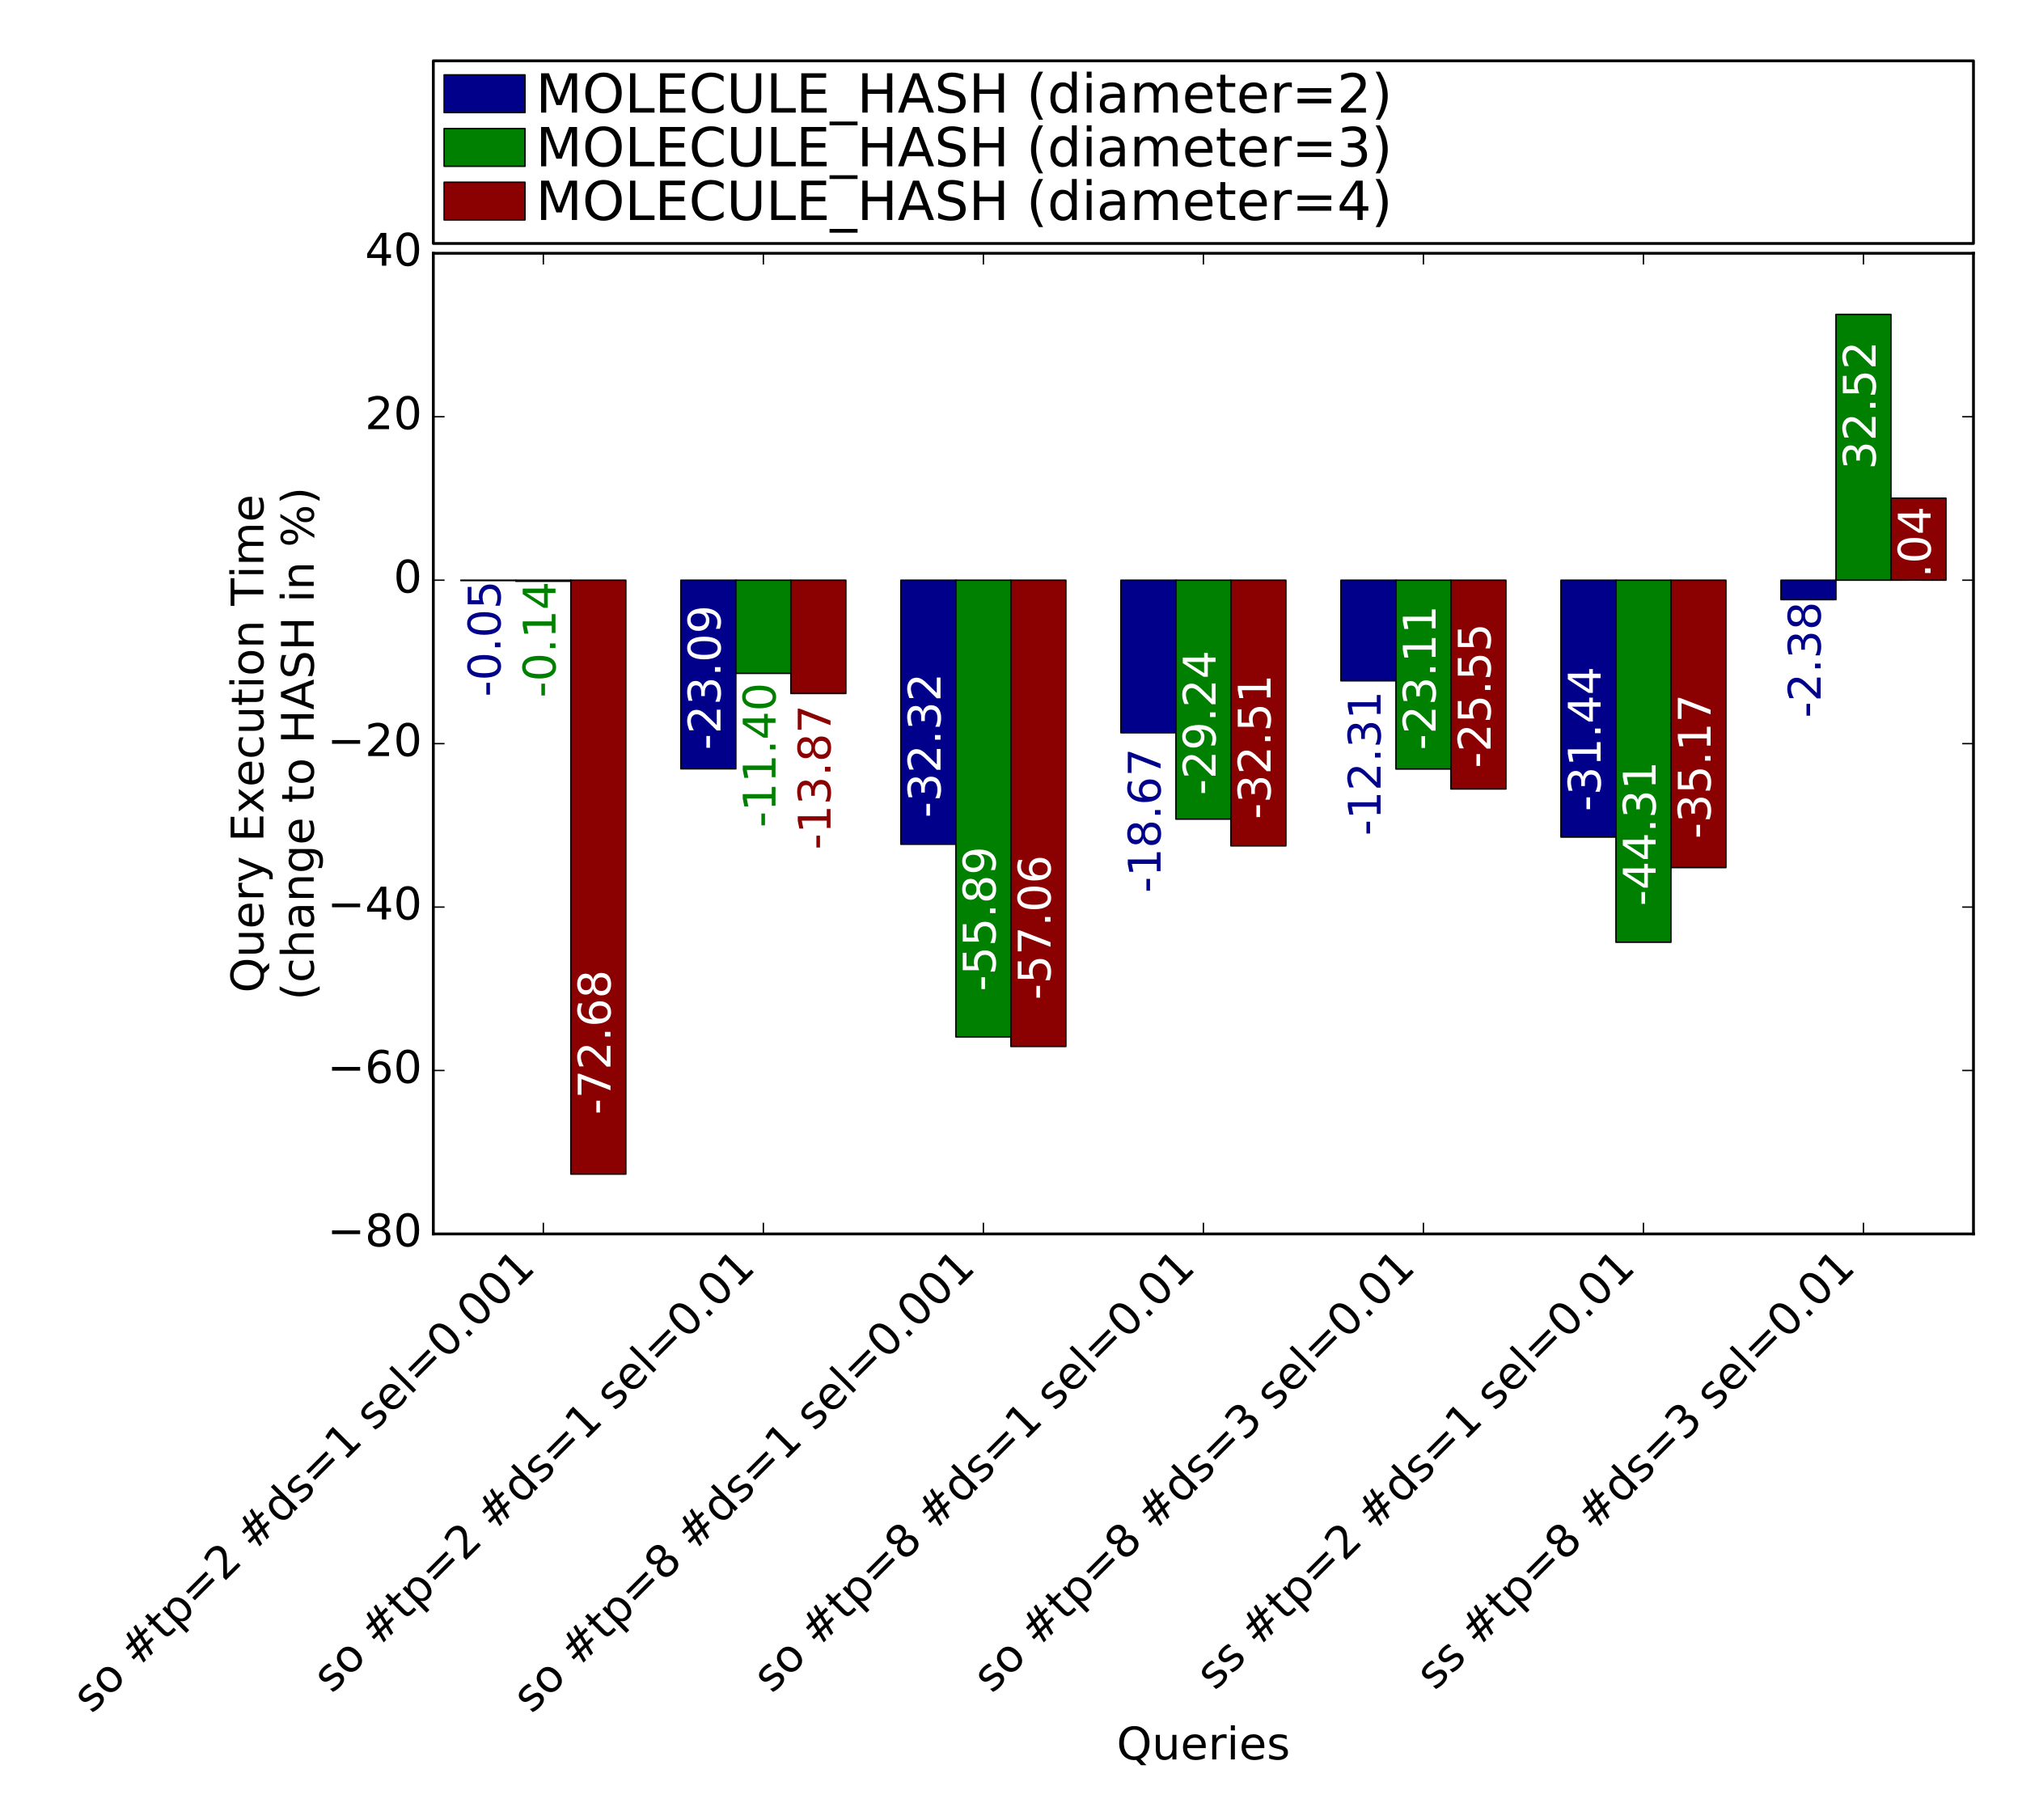 <?xml version="1.0" encoding="utf-8" standalone="no"?>
<!DOCTYPE svg PUBLIC "-//W3C//DTD SVG 1.1//EN"
  "http://www.w3.org/Graphics/SVG/1.1/DTD/svg11.dtd">
<!-- Created with matplotlib (http://matplotlib.org/) -->
<svg height="648pt" version="1.1" viewBox="0 0 720 648" width="720pt" xmlns="http://www.w3.org/2000/svg" xmlns:xlink="http://www.w3.org/1999/xlink">
 <defs>
  <style type="text/css">
*{stroke-linecap:butt;stroke-linejoin:round;stroke-miterlimit:100000;}
  </style>
 </defs>
 <g id="figure_1">
  <g id="patch_1">
   <path d="M 0 648 
L 720 648 
L 720 0 
L 0 0 
z
" style="fill:#ffffff;"/>
  </g>
  <g id="axes_1">
   <g id="patch_2">
    <path d="M 154.302 439.341 
L 702.72 439.341 
L 702.72 90.18 
L 154.302 90.18 
z
" style="fill:#ffffff;"/>
   </g>
   <g id="patch_3">
    <path clip-path="url(#pf19a5e508a)" d="M 164.095 206.699 
L 183.682 206.699 
L 183.682 206.567 
L 164.095 206.567 
z
" style="fill:#00008b;stroke:#000000;stroke-linejoin:miter;stroke-width:0.5;"/>
   </g>
   <g id="patch_4">
    <path clip-path="url(#pf19a5e508a)" d="M 242.441 273.742 
L 262.027 273.742 
L 262.027 206.567 
L 242.441 206.567 
z
" style="fill:#00008b;stroke:#000000;stroke-linejoin:miter;stroke-width:0.5;"/>
   </g>
   <g id="patch_5">
    <path clip-path="url(#pf19a5e508a)" d="M 320.786 300.604 
L 340.372 300.604 
L 340.372 206.567 
L 320.786 206.567 
z
" style="fill:#00008b;stroke:#000000;stroke-linejoin:miter;stroke-width:0.5;"/>
   </g>
   <g id="patch_6">
    <path clip-path="url(#pf19a5e508a)" d="M 399.131 260.9 
L 418.718 260.9 
L 418.718 206.567 
L 399.131 206.567 
z
" style="fill:#00008b;stroke:#000000;stroke-linejoin:miter;stroke-width:0.5;"/>
   </g>
   <g id="patch_7">
    <path clip-path="url(#pf19a5e508a)" d="M 477.477 242.393 
L 497.063 242.393 
L 497.063 206.567 
L 477.477 206.567 
z
" style="fill:#00008b;stroke:#000000;stroke-linejoin:miter;stroke-width:0.5;"/>
   </g>
   <g id="patch_8">
    <path clip-path="url(#pf19a5e508a)" d="M 555.822 298.034 
L 575.409 298.034 
L 575.409 206.567 
L 555.822 206.567 
z
" style="fill:#00008b;stroke:#000000;stroke-linejoin:miter;stroke-width:0.5;"/>
   </g>
   <g id="patch_9">
    <path clip-path="url(#pf19a5e508a)" d="M 634.168 213.505 
L 653.754 213.505 
L 653.754 206.567 
L 634.168 206.567 
z
" style="fill:#00008b;stroke:#000000;stroke-linejoin:miter;stroke-width:0.5;"/>
   </g>
   <g id="patch_10">
    <path clip-path="url(#pf19a5e508a)" d="M 183.682 206.962 
L 203.268 206.962 
L 203.268 206.567 
L 183.682 206.567 
z
" style="fill:#008000;stroke:#000000;stroke-linejoin:miter;stroke-width:0.5;"/>
   </g>
   <g id="patch_11">
    <path clip-path="url(#pf19a5e508a)" d="M 262.027 239.748 
L 281.613 239.748 
L 281.613 206.567 
L 262.027 206.567 
z
" style="fill:#008000;stroke:#000000;stroke-linejoin:miter;stroke-width:0.5;"/>
   </g>
   <g id="patch_12">
    <path clip-path="url(#pf19a5e508a)" d="M 340.372 369.201 
L 359.959 369.201 
L 359.959 206.567 
L 340.372 206.567 
z
" style="fill:#008000;stroke:#000000;stroke-linejoin:miter;stroke-width:0.5;"/>
   </g>
   <g id="patch_13">
    <path clip-path="url(#pf19a5e508a)" d="M 418.718 291.64 
L 438.304 291.64 
L 438.304 206.567 
L 418.718 206.567 
z
" style="fill:#008000;stroke:#000000;stroke-linejoin:miter;stroke-width:0.5;"/>
   </g>
   <g id="patch_14">
    <path clip-path="url(#pf19a5e508a)" d="M 497.063 273.812 
L 516.65 273.812 
L 516.65 206.567 
L 497.063 206.567 
z
" style="fill:#008000;stroke:#000000;stroke-linejoin:miter;stroke-width:0.5;"/>
   </g>
   <g id="patch_15">
    <path clip-path="url(#pf19a5e508a)" d="M 575.409 335.486 
L 594.995 335.486 
L 594.995 206.567 
L 575.409 206.567 
z
" style="fill:#008000;stroke:#000000;stroke-linejoin:miter;stroke-width:0.5;"/>
   </g>
   <g id="patch_16">
    <path clip-path="url(#pf19a5e508a)" d="M 653.754 206.567 
L 673.34 206.567 
L 673.34 111.939 
L 653.754 111.939 
z
" style="fill:#008000;stroke:#000000;stroke-linejoin:miter;stroke-width:0.5;"/>
   </g>
   <g id="patch_17">
    <path clip-path="url(#pf19a5e508a)" d="M 203.268 418.036 
L 222.854 418.036 
L 222.854 206.567 
L 203.268 206.567 
z
" style="fill:#8b0000;stroke:#000000;stroke-linejoin:miter;stroke-width:0.5;"/>
   </g>
   <g id="patch_18">
    <path clip-path="url(#pf19a5e508a)" d="M 281.613 246.918 
L 301.2 246.918 
L 301.2 206.567 
L 281.613 206.567 
z
" style="fill:#8b0000;stroke:#000000;stroke-linejoin:miter;stroke-width:0.5;"/>
   </g>
   <g id="patch_19">
    <path clip-path="url(#pf19a5e508a)" d="M 359.959 372.601 
L 379.545 372.601 
L 379.545 206.567 
L 359.959 206.567 
z
" style="fill:#8b0000;stroke:#000000;stroke-linejoin:miter;stroke-width:0.5;"/>
   </g>
   <g id="patch_20">
    <path clip-path="url(#pf19a5e508a)" d="M 438.304 301.163 
L 457.891 301.163 
L 457.891 206.567 
L 438.304 206.567 
z
" style="fill:#8b0000;stroke:#000000;stroke-linejoin:miter;stroke-width:0.5;"/>
   </g>
   <g id="patch_21">
    <path clip-path="url(#pf19a5e508a)" d="M 516.65 280.921 
L 536.236 280.921 
L 536.236 206.567 
L 516.65 206.567 
z
" style="fill:#8b0000;stroke:#000000;stroke-linejoin:miter;stroke-width:0.5;"/>
   </g>
   <g id="patch_22">
    <path clip-path="url(#pf19a5e508a)" d="M 594.995 308.903 
L 614.581 308.903 
L 614.581 206.567 
L 594.995 206.567 
z
" style="fill:#8b0000;stroke:#000000;stroke-linejoin:miter;stroke-width:0.5;"/>
   </g>
   <g id="patch_23">
    <path clip-path="url(#pf19a5e508a)" d="M 673.34 206.567 
L 692.927 206.567 
L 692.927 177.361 
L 673.34 177.361 
z
" style="fill:#8b0000;stroke:#000000;stroke-linejoin:miter;stroke-width:0.5;"/>
   </g>
   <g id="patch_24">
    <path d="M 154.302 90.18 
L 702.72 90.18 
" style="fill:none;stroke:#000000;stroke-linecap:square;stroke-linejoin:miter;"/>
   </g>
   <g id="patch_25">
    <path d="M 702.72 439.341 
L 702.72 90.18 
" style="fill:none;stroke:#000000;stroke-linecap:square;stroke-linejoin:miter;"/>
   </g>
   <g id="patch_26">
    <path d="M 154.302 439.341 
L 702.72 439.341 
" style="fill:none;stroke:#000000;stroke-linecap:square;stroke-linejoin:miter;"/>
   </g>
   <g id="patch_27">
    <path d="M 154.302 439.341 
L 154.302 90.18 
" style="fill:none;stroke:#000000;stroke-linecap:square;stroke-linejoin:miter;"/>
   </g>
   <g id="matplotlib.axis_1">
    <g id="xtick_1">
     <g id="line2d_1">
      <defs>
       <path d="M 0 0 
L 0 -4 
" id="m3bcd8488fb" style="stroke:#000000;stroke-width:0.5;"/>
      </defs>
      <g>
       <use style="stroke:#000000;stroke-width:0.5;" x="193.475" xlink:href="#m3bcd8488fb" y="439.341"/>
      </g>
     </g>
     <g id="line2d_2">
      <defs>
       <path d="M 0 0 
L 0 4 
" id="m273b10146a" style="stroke:#000000;stroke-width:0.5;"/>
      </defs>
      <g>
       <use style="stroke:#000000;stroke-width:0.5;" x="193.475" xlink:href="#m273b10146a" y="90.18"/>
      </g>
     </g>
     <g id="text_1">
      <!-- so #tp=2 #ds=1 sel=0.001 -->
      <defs>
       <path d="M 19.188 8.297 
L 53.609 8.297 
L 53.609 0 
L 7.328 0 
L 7.328 8.297 
Q 12.938 14.109 22.625 23.891 
Q 32.328 33.688 34.812 36.531 
Q 39.547 41.844 41.422 45.531 
Q 43.312 49.219 43.312 52.781 
Q 43.312 58.594 39.234 62.25 
Q 35.156 65.922 28.609 65.922 
Q 23.969 65.922 18.812 64.312 
Q 13.672 62.703 7.812 59.422 
L 7.812 69.391 
Q 13.766 71.781 18.938 73 
Q 24.125 74.219 28.422 74.219 
Q 39.75 74.219 46.484 68.547 
Q 53.219 62.891 53.219 53.422 
Q 53.219 48.922 51.531 44.891 
Q 49.859 40.875 45.406 35.406 
Q 44.188 33.984 37.641 27.219 
Q 31.109 20.453 19.188 8.297 
" id="BitstreamVeraSans-Roman-32"/>
       <path id="BitstreamVeraSans-Roman-20"/>
       <path d="M 51.125 44 
L 36.922 44 
L 32.812 27.688 
L 47.125 27.688 
z
M 43.797 71.781 
L 38.719 51.516 
L 52.984 51.516 
L 58.109 71.781 
L 65.922 71.781 
L 60.891 51.516 
L 76.125 51.516 
L 76.125 44 
L 58.984 44 
L 54.984 27.688 
L 70.516 27.688 
L 70.516 20.219 
L 53.078 20.219 
L 48 0 
L 40.188 0 
L 45.219 20.219 
L 30.906 20.219 
L 25.875 0 
L 18.016 0 
L 23.094 20.219 
L 7.719 20.219 
L 7.719 27.688 
L 24.906 27.688 
L 29 44 
L 13.281 44 
L 13.281 51.516 
L 30.906 51.516 
L 35.891 71.781 
z
" id="BitstreamVeraSans-Roman-23"/>
       <path d="M 12.406 8.297 
L 28.516 8.297 
L 28.516 63.922 
L 10.984 60.406 
L 10.984 69.391 
L 28.422 72.906 
L 38.281 72.906 
L 38.281 8.297 
L 54.391 8.297 
L 54.391 0 
L 12.406 0 
z
" id="BitstreamVeraSans-Roman-31"/>
       <path d="M 30.609 48.391 
Q 23.391 48.391 19.188 42.75 
Q 14.984 37.109 14.984 27.297 
Q 14.984 17.484 19.156 11.844 
Q 23.344 6.203 30.609 6.203 
Q 37.797 6.203 41.984 11.859 
Q 46.188 17.531 46.188 27.297 
Q 46.188 37.016 41.984 42.703 
Q 37.797 48.391 30.609 48.391 
M 30.609 56 
Q 42.328 56 49.016 48.375 
Q 55.719 40.766 55.719 27.297 
Q 55.719 13.875 49.016 6.219 
Q 42.328 -1.422 30.609 -1.422 
Q 18.844 -1.422 12.172 6.219 
Q 5.516 13.875 5.516 27.297 
Q 5.516 40.766 12.172 48.375 
Q 18.844 56 30.609 56 
" id="BitstreamVeraSans-Roman-6f"/>
       <path d="M 31.781 66.406 
Q 24.172 66.406 20.328 58.906 
Q 16.5 51.422 16.5 36.375 
Q 16.5 21.391 20.328 13.891 
Q 24.172 6.391 31.781 6.391 
Q 39.453 6.391 43.281 13.891 
Q 47.125 21.391 47.125 36.375 
Q 47.125 51.422 43.281 58.906 
Q 39.453 66.406 31.781 66.406 
M 31.781 74.219 
Q 44.047 74.219 50.516 64.516 
Q 56.984 54.828 56.984 36.375 
Q 56.984 17.969 50.516 8.266 
Q 44.047 -1.422 31.781 -1.422 
Q 19.531 -1.422 13.062 8.266 
Q 6.594 17.969 6.594 36.375 
Q 6.594 54.828 13.062 64.516 
Q 19.531 74.219 31.781 74.219 
" id="BitstreamVeraSans-Roman-30"/>
       <path d="M 9.422 75.984 
L 18.406 75.984 
L 18.406 0 
L 9.422 0 
z
" id="BitstreamVeraSans-Roman-6c"/>
       <path d="M 10.688 12.406 
L 21 12.406 
L 21 0 
L 10.688 0 
z
" id="BitstreamVeraSans-Roman-2e"/>
       <path d="M 10.594 45.406 
L 73.188 45.406 
L 73.188 37.203 
L 10.594 37.203 
z
M 10.594 25.484 
L 73.188 25.484 
L 73.188 17.188 
L 10.594 17.188 
z
" id="BitstreamVeraSans-Roman-3d"/>
       <path d="M 56.203 29.594 
L 56.203 25.203 
L 14.891 25.203 
Q 15.484 15.922 20.484 11.062 
Q 25.484 6.203 34.422 6.203 
Q 39.594 6.203 44.453 7.469 
Q 49.312 8.734 54.109 11.281 
L 54.109 2.781 
Q 49.266 0.734 44.188 -0.344 
Q 39.109 -1.422 33.891 -1.422 
Q 20.797 -1.422 13.156 6.188 
Q 5.516 13.812 5.516 26.812 
Q 5.516 40.234 12.766 48.109 
Q 20.016 56 32.328 56 
Q 43.359 56 49.781 48.891 
Q 56.203 41.797 56.203 29.594 
M 47.219 32.234 
Q 47.125 39.594 43.094 43.984 
Q 39.062 48.391 32.422 48.391 
Q 24.906 48.391 20.391 44.141 
Q 15.875 39.891 15.188 32.172 
z
" id="BitstreamVeraSans-Roman-65"/>
       <path d="M 45.406 46.391 
L 45.406 75.984 
L 54.391 75.984 
L 54.391 0 
L 45.406 0 
L 45.406 8.203 
Q 42.578 3.328 38.25 0.953 
Q 33.938 -1.422 27.875 -1.422 
Q 17.969 -1.422 11.734 6.484 
Q 5.516 14.406 5.516 27.297 
Q 5.516 40.188 11.734 48.094 
Q 17.969 56 27.875 56 
Q 33.938 56 38.25 53.625 
Q 42.578 51.266 45.406 46.391 
M 14.797 27.297 
Q 14.797 17.391 18.875 11.75 
Q 22.953 6.109 30.078 6.109 
Q 37.203 6.109 41.297 11.75 
Q 45.406 17.391 45.406 27.297 
Q 45.406 37.203 41.297 42.844 
Q 37.203 48.484 30.078 48.484 
Q 22.953 48.484 18.875 42.844 
Q 14.797 37.203 14.797 27.297 
" id="BitstreamVeraSans-Roman-64"/>
       <path d="M 18.312 70.219 
L 18.312 54.688 
L 36.812 54.688 
L 36.812 47.703 
L 18.312 47.703 
L 18.312 18.016 
Q 18.312 11.328 20.141 9.422 
Q 21.969 7.516 27.594 7.516 
L 36.812 7.516 
L 36.812 0 
L 27.594 0 
Q 17.188 0 13.234 3.875 
Q 9.281 7.766 9.281 18.016 
L 9.281 47.703 
L 2.688 47.703 
L 2.688 54.688 
L 9.281 54.688 
L 9.281 70.219 
z
" id="BitstreamVeraSans-Roman-74"/>
       <path d="M 44.281 53.078 
L 44.281 44.578 
Q 40.484 46.531 36.375 47.5 
Q 32.281 48.484 27.875 48.484 
Q 21.188 48.484 17.844 46.438 
Q 14.5 44.391 14.5 40.281 
Q 14.5 37.156 16.891 35.375 
Q 19.281 33.594 26.516 31.984 
L 29.594 31.297 
Q 39.156 29.25 43.188 25.516 
Q 47.219 21.781 47.219 15.094 
Q 47.219 7.469 41.188 3.016 
Q 35.156 -1.422 24.609 -1.422 
Q 20.219 -1.422 15.453 -0.562 
Q 10.688 0.297 5.422 2 
L 5.422 11.281 
Q 10.406 8.688 15.234 7.391 
Q 20.062 6.109 24.812 6.109 
Q 31.156 6.109 34.562 8.281 
Q 37.984 10.453 37.984 14.406 
Q 37.984 18.062 35.516 20.016 
Q 33.062 21.969 24.703 23.781 
L 21.578 24.516 
Q 13.234 26.266 9.516 29.906 
Q 5.812 33.547 5.812 39.891 
Q 5.812 47.609 11.281 51.797 
Q 16.75 56 26.812 56 
Q 31.781 56 36.172 55.266 
Q 40.578 54.547 44.281 53.078 
" id="BitstreamVeraSans-Roman-73"/>
       <path d="M 18.109 8.203 
L 18.109 -20.797 
L 9.078 -20.797 
L 9.078 54.688 
L 18.109 54.688 
L 18.109 46.391 
Q 20.953 51.266 25.266 53.625 
Q 29.594 56 35.594 56 
Q 45.562 56 51.781 48.094 
Q 58.016 40.188 58.016 27.297 
Q 58.016 14.406 51.781 6.484 
Q 45.562 -1.422 35.594 -1.422 
Q 29.594 -1.422 25.266 0.953 
Q 20.953 3.328 18.109 8.203 
M 48.688 27.297 
Q 48.688 37.203 44.609 42.844 
Q 40.531 48.484 33.406 48.484 
Q 26.266 48.484 22.188 42.844 
Q 18.109 37.203 18.109 27.297 
Q 18.109 17.391 22.188 11.75 
Q 26.266 6.109 33.406 6.109 
Q 40.531 6.109 44.609 11.75 
Q 48.688 17.391 48.688 27.297 
" id="BitstreamVeraSans-Roman-70"/>
      </defs>
      <g transform="translate(32.638 610.421)rotate(-45.0)scale(0.16 -0.16)">
       <use xlink:href="#BitstreamVeraSans-Roman-73"/>
       <use x="52.1" xlink:href="#BitstreamVeraSans-Roman-6f"/>
       <use x="113.281" xlink:href="#BitstreamVeraSans-Roman-20"/>
       <use x="145.068" xlink:href="#BitstreamVeraSans-Roman-23"/>
       <use x="228.857" xlink:href="#BitstreamVeraSans-Roman-74"/>
       <use x="268.066" xlink:href="#BitstreamVeraSans-Roman-70"/>
       <use x="331.543" xlink:href="#BitstreamVeraSans-Roman-3d"/>
       <use x="415.332" xlink:href="#BitstreamVeraSans-Roman-32"/>
       <use x="478.955" xlink:href="#BitstreamVeraSans-Roman-20"/>
       <use x="510.742" xlink:href="#BitstreamVeraSans-Roman-23"/>
       <use x="594.531" xlink:href="#BitstreamVeraSans-Roman-64"/>
       <use x="658.008" xlink:href="#BitstreamVeraSans-Roman-73"/>
       <use x="710.107" xlink:href="#BitstreamVeraSans-Roman-3d"/>
       <use x="793.896" xlink:href="#BitstreamVeraSans-Roman-31"/>
       <use x="857.52" xlink:href="#BitstreamVeraSans-Roman-20"/>
       <use x="889.307" xlink:href="#BitstreamVeraSans-Roman-73"/>
       <use x="941.406" xlink:href="#BitstreamVeraSans-Roman-65"/>
       <use x="1002.93" xlink:href="#BitstreamVeraSans-Roman-6c"/>
       <use x="1030.713" xlink:href="#BitstreamVeraSans-Roman-3d"/>
       <use x="1114.502" xlink:href="#BitstreamVeraSans-Roman-30"/>
       <use x="1178.125" xlink:href="#BitstreamVeraSans-Roman-2e"/>
       <use x="1209.912" xlink:href="#BitstreamVeraSans-Roman-30"/>
       <use x="1273.535" xlink:href="#BitstreamVeraSans-Roman-30"/>
       <use x="1337.158" xlink:href="#BitstreamVeraSans-Roman-31"/>
      </g>
     </g>
    </g>
    <g id="xtick_2">
     <g id="line2d_3">
      <g>
       <use style="stroke:#000000;stroke-width:0.5;" x="271.82" xlink:href="#m3bcd8488fb" y="439.341"/>
      </g>
     </g>
     <g id="line2d_4">
      <g>
       <use style="stroke:#000000;stroke-width:0.5;" x="271.82" xlink:href="#m273b10146a" y="90.18"/>
      </g>
     </g>
     <g id="text_2">
      <!-- so #tp=2 #ds=1 sel=0.01 -->
      <g transform="translate(118.182 603.223)rotate(-45.0)scale(0.16 -0.16)">
       <use xlink:href="#BitstreamVeraSans-Roman-73"/>
       <use x="52.1" xlink:href="#BitstreamVeraSans-Roman-6f"/>
       <use x="113.281" xlink:href="#BitstreamVeraSans-Roman-20"/>
       <use x="145.068" xlink:href="#BitstreamVeraSans-Roman-23"/>
       <use x="228.857" xlink:href="#BitstreamVeraSans-Roman-74"/>
       <use x="268.066" xlink:href="#BitstreamVeraSans-Roman-70"/>
       <use x="331.543" xlink:href="#BitstreamVeraSans-Roman-3d"/>
       <use x="415.332" xlink:href="#BitstreamVeraSans-Roman-32"/>
       <use x="478.955" xlink:href="#BitstreamVeraSans-Roman-20"/>
       <use x="510.742" xlink:href="#BitstreamVeraSans-Roman-23"/>
       <use x="594.531" xlink:href="#BitstreamVeraSans-Roman-64"/>
       <use x="658.008" xlink:href="#BitstreamVeraSans-Roman-73"/>
       <use x="710.107" xlink:href="#BitstreamVeraSans-Roman-3d"/>
       <use x="793.896" xlink:href="#BitstreamVeraSans-Roman-31"/>
       <use x="857.52" xlink:href="#BitstreamVeraSans-Roman-20"/>
       <use x="889.307" xlink:href="#BitstreamVeraSans-Roman-73"/>
       <use x="941.406" xlink:href="#BitstreamVeraSans-Roman-65"/>
       <use x="1002.93" xlink:href="#BitstreamVeraSans-Roman-6c"/>
       <use x="1030.713" xlink:href="#BitstreamVeraSans-Roman-3d"/>
       <use x="1114.502" xlink:href="#BitstreamVeraSans-Roman-30"/>
       <use x="1178.125" xlink:href="#BitstreamVeraSans-Roman-2e"/>
       <use x="1209.912" xlink:href="#BitstreamVeraSans-Roman-30"/>
       <use x="1273.535" xlink:href="#BitstreamVeraSans-Roman-31"/>
      </g>
     </g>
    </g>
    <g id="xtick_3">
     <g id="line2d_5">
      <g>
       <use style="stroke:#000000;stroke-width:0.5;" x="350.166" xlink:href="#m3bcd8488fb" y="439.341"/>
      </g>
     </g>
     <g id="line2d_6">
      <g>
       <use style="stroke:#000000;stroke-width:0.5;" x="350.166" xlink:href="#m273b10146a" y="90.18"/>
      </g>
     </g>
     <g id="text_3">
      <!-- so #tp=8 #ds=1 sel=0.001 -->
      <defs>
       <path d="M 31.781 34.625 
Q 24.75 34.625 20.719 30.859 
Q 16.703 27.094 16.703 20.516 
Q 16.703 13.922 20.719 10.156 
Q 24.75 6.391 31.781 6.391 
Q 38.812 6.391 42.859 10.172 
Q 46.922 13.969 46.922 20.516 
Q 46.922 27.094 42.891 30.859 
Q 38.875 34.625 31.781 34.625 
M 21.922 38.812 
Q 15.578 40.375 12.031 44.719 
Q 8.5 49.078 8.5 55.328 
Q 8.5 64.062 14.719 69.141 
Q 20.953 74.219 31.781 74.219 
Q 42.672 74.219 48.875 69.141 
Q 55.078 64.062 55.078 55.328 
Q 55.078 49.078 51.531 44.719 
Q 48 40.375 41.703 38.812 
Q 48.828 37.156 52.797 32.312 
Q 56.781 27.484 56.781 20.516 
Q 56.781 9.906 50.312 4.234 
Q 43.844 -1.422 31.781 -1.422 
Q 19.734 -1.422 13.25 4.234 
Q 6.781 9.906 6.781 20.516 
Q 6.781 27.484 10.781 32.312 
Q 14.797 37.156 21.922 38.812 
M 18.312 54.391 
Q 18.312 48.734 21.844 45.562 
Q 25.391 42.391 31.781 42.391 
Q 38.141 42.391 41.719 45.562 
Q 45.312 48.734 45.312 54.391 
Q 45.312 60.062 41.719 63.234 
Q 38.141 66.406 31.781 66.406 
Q 25.391 66.406 21.844 63.234 
Q 18.312 60.062 18.312 54.391 
" id="BitstreamVeraSans-Roman-38"/>
      </defs>
      <g transform="translate(189.329 610.421)rotate(-45.0)scale(0.16 -0.16)">
       <use xlink:href="#BitstreamVeraSans-Roman-73"/>
       <use x="52.1" xlink:href="#BitstreamVeraSans-Roman-6f"/>
       <use x="113.281" xlink:href="#BitstreamVeraSans-Roman-20"/>
       <use x="145.068" xlink:href="#BitstreamVeraSans-Roman-23"/>
       <use x="228.857" xlink:href="#BitstreamVeraSans-Roman-74"/>
       <use x="268.066" xlink:href="#BitstreamVeraSans-Roman-70"/>
       <use x="331.543" xlink:href="#BitstreamVeraSans-Roman-3d"/>
       <use x="415.332" xlink:href="#BitstreamVeraSans-Roman-38"/>
       <use x="478.955" xlink:href="#BitstreamVeraSans-Roman-20"/>
       <use x="510.742" xlink:href="#BitstreamVeraSans-Roman-23"/>
       <use x="594.531" xlink:href="#BitstreamVeraSans-Roman-64"/>
       <use x="658.008" xlink:href="#BitstreamVeraSans-Roman-73"/>
       <use x="710.107" xlink:href="#BitstreamVeraSans-Roman-3d"/>
       <use x="793.896" xlink:href="#BitstreamVeraSans-Roman-31"/>
       <use x="857.52" xlink:href="#BitstreamVeraSans-Roman-20"/>
       <use x="889.307" xlink:href="#BitstreamVeraSans-Roman-73"/>
       <use x="941.406" xlink:href="#BitstreamVeraSans-Roman-65"/>
       <use x="1002.93" xlink:href="#BitstreamVeraSans-Roman-6c"/>
       <use x="1030.713" xlink:href="#BitstreamVeraSans-Roman-3d"/>
       <use x="1114.502" xlink:href="#BitstreamVeraSans-Roman-30"/>
       <use x="1178.125" xlink:href="#BitstreamVeraSans-Roman-2e"/>
       <use x="1209.912" xlink:href="#BitstreamVeraSans-Roman-30"/>
       <use x="1273.535" xlink:href="#BitstreamVeraSans-Roman-30"/>
       <use x="1337.158" xlink:href="#BitstreamVeraSans-Roman-31"/>
      </g>
     </g>
    </g>
    <g id="xtick_4">
     <g id="line2d_7">
      <g>
       <use style="stroke:#000000;stroke-width:0.5;" x="428.511" xlink:href="#m3bcd8488fb" y="439.341"/>
      </g>
     </g>
     <g id="line2d_8">
      <g>
       <use style="stroke:#000000;stroke-width:0.5;" x="428.511" xlink:href="#m273b10146a" y="90.18"/>
      </g>
     </g>
     <g id="text_4">
      <!-- so #tp=8 #ds=1 sel=0.01 -->
      <g transform="translate(274.873 603.223)rotate(-45.0)scale(0.16 -0.16)">
       <use xlink:href="#BitstreamVeraSans-Roman-73"/>
       <use x="52.1" xlink:href="#BitstreamVeraSans-Roman-6f"/>
       <use x="113.281" xlink:href="#BitstreamVeraSans-Roman-20"/>
       <use x="145.068" xlink:href="#BitstreamVeraSans-Roman-23"/>
       <use x="228.857" xlink:href="#BitstreamVeraSans-Roman-74"/>
       <use x="268.066" xlink:href="#BitstreamVeraSans-Roman-70"/>
       <use x="331.543" xlink:href="#BitstreamVeraSans-Roman-3d"/>
       <use x="415.332" xlink:href="#BitstreamVeraSans-Roman-38"/>
       <use x="478.955" xlink:href="#BitstreamVeraSans-Roman-20"/>
       <use x="510.742" xlink:href="#BitstreamVeraSans-Roman-23"/>
       <use x="594.531" xlink:href="#BitstreamVeraSans-Roman-64"/>
       <use x="658.008" xlink:href="#BitstreamVeraSans-Roman-73"/>
       <use x="710.107" xlink:href="#BitstreamVeraSans-Roman-3d"/>
       <use x="793.896" xlink:href="#BitstreamVeraSans-Roman-31"/>
       <use x="857.52" xlink:href="#BitstreamVeraSans-Roman-20"/>
       <use x="889.307" xlink:href="#BitstreamVeraSans-Roman-73"/>
       <use x="941.406" xlink:href="#BitstreamVeraSans-Roman-65"/>
       <use x="1002.93" xlink:href="#BitstreamVeraSans-Roman-6c"/>
       <use x="1030.713" xlink:href="#BitstreamVeraSans-Roman-3d"/>
       <use x="1114.502" xlink:href="#BitstreamVeraSans-Roman-30"/>
       <use x="1178.125" xlink:href="#BitstreamVeraSans-Roman-2e"/>
       <use x="1209.912" xlink:href="#BitstreamVeraSans-Roman-30"/>
       <use x="1273.535" xlink:href="#BitstreamVeraSans-Roman-31"/>
      </g>
     </g>
    </g>
    <g id="xtick_5">
     <g id="line2d_9">
      <g>
       <use style="stroke:#000000;stroke-width:0.5;" x="506.856" xlink:href="#m3bcd8488fb" y="439.341"/>
      </g>
     </g>
     <g id="line2d_10">
      <g>
       <use style="stroke:#000000;stroke-width:0.5;" x="506.856" xlink:href="#m273b10146a" y="90.18"/>
      </g>
     </g>
     <g id="text_5">
      <!-- so #tp=8 #ds=3 sel=0.01 -->
      <defs>
       <path d="M 40.578 39.312 
Q 47.656 37.797 51.625 33 
Q 55.609 28.219 55.609 21.188 
Q 55.609 10.406 48.188 4.484 
Q 40.766 -1.422 27.094 -1.422 
Q 22.516 -1.422 17.656 -0.516 
Q 12.797 0.391 7.625 2.203 
L 7.625 11.719 
Q 11.719 9.328 16.594 8.109 
Q 21.484 6.891 26.812 6.891 
Q 36.078 6.891 40.938 10.547 
Q 45.797 14.203 45.797 21.188 
Q 45.797 27.641 41.281 31.266 
Q 36.766 34.906 28.719 34.906 
L 20.219 34.906 
L 20.219 43.016 
L 29.109 43.016 
Q 36.375 43.016 40.234 45.922 
Q 44.094 48.828 44.094 54.297 
Q 44.094 59.906 40.109 62.906 
Q 36.141 65.922 28.719 65.922 
Q 24.656 65.922 20.016 65.031 
Q 15.375 64.156 9.812 62.312 
L 9.812 71.094 
Q 15.438 72.656 20.344 73.438 
Q 25.25 74.219 29.594 74.219 
Q 40.828 74.219 47.359 69.109 
Q 53.906 64.016 53.906 55.328 
Q 53.906 49.266 50.438 45.094 
Q 46.969 40.922 40.578 39.312 
" id="BitstreamVeraSans-Roman-33"/>
      </defs>
      <g transform="translate(353.218 603.223)rotate(-45.0)scale(0.16 -0.16)">
       <use xlink:href="#BitstreamVeraSans-Roman-73"/>
       <use x="52.1" xlink:href="#BitstreamVeraSans-Roman-6f"/>
       <use x="113.281" xlink:href="#BitstreamVeraSans-Roman-20"/>
       <use x="145.068" xlink:href="#BitstreamVeraSans-Roman-23"/>
       <use x="228.857" xlink:href="#BitstreamVeraSans-Roman-74"/>
       <use x="268.066" xlink:href="#BitstreamVeraSans-Roman-70"/>
       <use x="331.543" xlink:href="#BitstreamVeraSans-Roman-3d"/>
       <use x="415.332" xlink:href="#BitstreamVeraSans-Roman-38"/>
       <use x="478.955" xlink:href="#BitstreamVeraSans-Roman-20"/>
       <use x="510.742" xlink:href="#BitstreamVeraSans-Roman-23"/>
       <use x="594.531" xlink:href="#BitstreamVeraSans-Roman-64"/>
       <use x="658.008" xlink:href="#BitstreamVeraSans-Roman-73"/>
       <use x="710.107" xlink:href="#BitstreamVeraSans-Roman-3d"/>
       <use x="793.896" xlink:href="#BitstreamVeraSans-Roman-33"/>
       <use x="857.52" xlink:href="#BitstreamVeraSans-Roman-20"/>
       <use x="889.307" xlink:href="#BitstreamVeraSans-Roman-73"/>
       <use x="941.406" xlink:href="#BitstreamVeraSans-Roman-65"/>
       <use x="1002.93" xlink:href="#BitstreamVeraSans-Roman-6c"/>
       <use x="1030.713" xlink:href="#BitstreamVeraSans-Roman-3d"/>
       <use x="1114.502" xlink:href="#BitstreamVeraSans-Roman-30"/>
       <use x="1178.125" xlink:href="#BitstreamVeraSans-Roman-2e"/>
       <use x="1209.912" xlink:href="#BitstreamVeraSans-Roman-30"/>
       <use x="1273.535" xlink:href="#BitstreamVeraSans-Roman-31"/>
      </g>
     </g>
    </g>
    <g id="xtick_6">
     <g id="line2d_11">
      <g>
       <use style="stroke:#000000;stroke-width:0.5;" x="585.202" xlink:href="#m3bcd8488fb" y="439.341"/>
      </g>
     </g>
     <g id="line2d_12">
      <g>
       <use style="stroke:#000000;stroke-width:0.5;" x="585.202" xlink:href="#m273b10146a" y="90.18"/>
      </g>
     </g>
     <g id="text_6">
      <!-- ss #tp=2 #ds=1 sel=0.01 -->
      <g transform="translate(432.592 602.194)rotate(-45.0)scale(0.16 -0.16)">
       <use xlink:href="#BitstreamVeraSans-Roman-73"/>
       <use x="52.1" xlink:href="#BitstreamVeraSans-Roman-73"/>
       <use x="104.199" xlink:href="#BitstreamVeraSans-Roman-20"/>
       <use x="135.986" xlink:href="#BitstreamVeraSans-Roman-23"/>
       <use x="219.775" xlink:href="#BitstreamVeraSans-Roman-74"/>
       <use x="258.984" xlink:href="#BitstreamVeraSans-Roman-70"/>
       <use x="322.461" xlink:href="#BitstreamVeraSans-Roman-3d"/>
       <use x="406.25" xlink:href="#BitstreamVeraSans-Roman-32"/>
       <use x="469.873" xlink:href="#BitstreamVeraSans-Roman-20"/>
       <use x="501.66" xlink:href="#BitstreamVeraSans-Roman-23"/>
       <use x="585.449" xlink:href="#BitstreamVeraSans-Roman-64"/>
       <use x="648.926" xlink:href="#BitstreamVeraSans-Roman-73"/>
       <use x="701.025" xlink:href="#BitstreamVeraSans-Roman-3d"/>
       <use x="784.814" xlink:href="#BitstreamVeraSans-Roman-31"/>
       <use x="848.438" xlink:href="#BitstreamVeraSans-Roman-20"/>
       <use x="880.225" xlink:href="#BitstreamVeraSans-Roman-73"/>
       <use x="932.324" xlink:href="#BitstreamVeraSans-Roman-65"/>
       <use x="993.848" xlink:href="#BitstreamVeraSans-Roman-6c"/>
       <use x="1021.631" xlink:href="#BitstreamVeraSans-Roman-3d"/>
       <use x="1105.42" xlink:href="#BitstreamVeraSans-Roman-30"/>
       <use x="1169.043" xlink:href="#BitstreamVeraSans-Roman-2e"/>
       <use x="1200.83" xlink:href="#BitstreamVeraSans-Roman-30"/>
       <use x="1264.453" xlink:href="#BitstreamVeraSans-Roman-31"/>
      </g>
     </g>
    </g>
    <g id="xtick_7">
     <g id="line2d_13">
      <g>
       <use style="stroke:#000000;stroke-width:0.5;" x="663.547" xlink:href="#m3bcd8488fb" y="439.341"/>
      </g>
     </g>
     <g id="line2d_14">
      <g>
       <use style="stroke:#000000;stroke-width:0.5;" x="663.547" xlink:href="#m273b10146a" y="90.18"/>
      </g>
     </g>
     <g id="text_7">
      <!-- ss #tp=8 #ds=3 sel=0.01 -->
      <g transform="translate(510.938 602.194)rotate(-45.0)scale(0.16 -0.16)">
       <use xlink:href="#BitstreamVeraSans-Roman-73"/>
       <use x="52.1" xlink:href="#BitstreamVeraSans-Roman-73"/>
       <use x="104.199" xlink:href="#BitstreamVeraSans-Roman-20"/>
       <use x="135.986" xlink:href="#BitstreamVeraSans-Roman-23"/>
       <use x="219.775" xlink:href="#BitstreamVeraSans-Roman-74"/>
       <use x="258.984" xlink:href="#BitstreamVeraSans-Roman-70"/>
       <use x="322.461" xlink:href="#BitstreamVeraSans-Roman-3d"/>
       <use x="406.25" xlink:href="#BitstreamVeraSans-Roman-38"/>
       <use x="469.873" xlink:href="#BitstreamVeraSans-Roman-20"/>
       <use x="501.66" xlink:href="#BitstreamVeraSans-Roman-23"/>
       <use x="585.449" xlink:href="#BitstreamVeraSans-Roman-64"/>
       <use x="648.926" xlink:href="#BitstreamVeraSans-Roman-73"/>
       <use x="701.025" xlink:href="#BitstreamVeraSans-Roman-3d"/>
       <use x="784.814" xlink:href="#BitstreamVeraSans-Roman-33"/>
       <use x="848.438" xlink:href="#BitstreamVeraSans-Roman-20"/>
       <use x="880.225" xlink:href="#BitstreamVeraSans-Roman-73"/>
       <use x="932.324" xlink:href="#BitstreamVeraSans-Roman-65"/>
       <use x="993.848" xlink:href="#BitstreamVeraSans-Roman-6c"/>
       <use x="1021.631" xlink:href="#BitstreamVeraSans-Roman-3d"/>
       <use x="1105.42" xlink:href="#BitstreamVeraSans-Roman-30"/>
       <use x="1169.043" xlink:href="#BitstreamVeraSans-Roman-2e"/>
       <use x="1200.83" xlink:href="#BitstreamVeraSans-Roman-30"/>
       <use x="1264.453" xlink:href="#BitstreamVeraSans-Roman-31"/>
      </g>
     </g>
    </g>
    <g id="text_8">
     <!-- Queries -->
     <defs>
      <path d="M 39.406 66.219 
Q 28.656 66.219 22.328 58.203 
Q 16.016 50.203 16.016 36.375 
Q 16.016 22.609 22.328 14.594 
Q 28.656 6.594 39.406 6.594 
Q 50.141 6.594 56.422 14.594 
Q 62.703 22.609 62.703 36.375 
Q 62.703 50.203 56.422 58.203 
Q 50.141 66.219 39.406 66.219 
M 53.219 1.312 
L 66.219 -12.891 
L 54.297 -12.891 
L 43.5 -1.219 
Q 41.891 -1.312 41.031 -1.359 
Q 40.188 -1.422 39.406 -1.422 
Q 24.031 -1.422 14.812 8.859 
Q 5.609 19.141 5.609 36.375 
Q 5.609 53.656 14.812 63.938 
Q 24.031 74.219 39.406 74.219 
Q 54.734 74.219 63.906 63.938 
Q 73.094 53.656 73.094 36.375 
Q 73.094 23.688 67.984 14.641 
Q 62.891 5.609 53.219 1.312 
" id="BitstreamVeraSans-Roman-51"/>
      <path d="M 9.422 54.688 
L 18.406 54.688 
L 18.406 0 
L 9.422 0 
z
M 9.422 75.984 
L 18.406 75.984 
L 18.406 64.594 
L 9.422 64.594 
z
" id="BitstreamVeraSans-Roman-69"/>
      <path d="M 8.5 21.578 
L 8.5 54.688 
L 17.484 54.688 
L 17.484 21.922 
Q 17.484 14.156 20.5 10.266 
Q 23.531 6.391 29.594 6.391 
Q 36.859 6.391 41.078 11.031 
Q 45.312 15.672 45.312 23.688 
L 45.312 54.688 
L 54.297 54.688 
L 54.297 0 
L 45.312 0 
L 45.312 8.406 
Q 42.047 3.422 37.719 1 
Q 33.406 -1.422 27.688 -1.422 
Q 18.266 -1.422 13.375 4.438 
Q 8.5 10.297 8.5 21.578 
" id="BitstreamVeraSans-Roman-75"/>
      <path d="M 41.109 46.297 
Q 39.594 47.172 37.812 47.578 
Q 36.031 48 33.891 48 
Q 26.266 48 22.188 43.047 
Q 18.109 38.094 18.109 28.812 
L 18.109 0 
L 9.078 0 
L 9.078 54.688 
L 18.109 54.688 
L 18.109 46.188 
Q 20.953 51.172 25.484 53.578 
Q 30.031 56 36.531 56 
Q 37.453 56 38.578 55.875 
Q 39.703 55.766 41.062 55.516 
z
" id="BitstreamVeraSans-Roman-72"/>
     </defs>
     <g transform="translate(397.62 626.432)scale(0.16 -0.16)">
      <use xlink:href="#BitstreamVeraSans-Roman-51"/>
      <use x="78.711" xlink:href="#BitstreamVeraSans-Roman-75"/>
      <use x="142.09" xlink:href="#BitstreamVeraSans-Roman-65"/>
      <use x="203.613" xlink:href="#BitstreamVeraSans-Roman-72"/>
      <use x="244.727" xlink:href="#BitstreamVeraSans-Roman-69"/>
      <use x="272.51" xlink:href="#BitstreamVeraSans-Roman-65"/>
      <use x="334.033" xlink:href="#BitstreamVeraSans-Roman-73"/>
     </g>
    </g>
   </g>
   <g id="matplotlib.axis_2">
    <g id="ytick_1">
     <g id="line2d_15">
      <defs>
       <path d="M 0 0 
L 4 0 
" id="mbe09a9d0b8" style="stroke:#000000;stroke-width:0.5;"/>
      </defs>
      <g>
       <use style="stroke:#000000;stroke-width:0.5;" x="154.302" xlink:href="#mbe09a9d0b8" y="439.341"/>
      </g>
     </g>
     <g id="line2d_16">
      <defs>
       <path d="M 0 0 
L -4 0 
" id="m0d39281edd" style="stroke:#000000;stroke-width:0.5;"/>
      </defs>
      <g>
       <use style="stroke:#000000;stroke-width:0.5;" x="702.72" xlink:href="#m0d39281edd" y="439.341"/>
      </g>
     </g>
     <g id="text_9">
      <!-- −80 -->
      <defs>
       <path d="M 10.594 35.5 
L 73.188 35.5 
L 73.188 27.203 
L 10.594 27.203 
z
" id="BitstreamVeraSans-Roman-2212"/>
      </defs>
      <g transform="translate(116.534 443.756)scale(0.16 -0.16)">
       <use xlink:href="#BitstreamVeraSans-Roman-2212"/>
       <use x="83.789" xlink:href="#BitstreamVeraSans-Roman-38"/>
       <use x="147.412" xlink:href="#BitstreamVeraSans-Roman-30"/>
      </g>
     </g>
    </g>
    <g id="ytick_2">
     <g id="line2d_17">
      <g>
       <use style="stroke:#000000;stroke-width:0.5;" x="154.302" xlink:href="#mbe09a9d0b8" y="381.147"/>
      </g>
     </g>
     <g id="line2d_18">
      <g>
       <use style="stroke:#000000;stroke-width:0.5;" x="702.72" xlink:href="#m0d39281edd" y="381.147"/>
      </g>
     </g>
     <g id="text_10">
      <!-- −60 -->
      <defs>
       <path d="M 33.016 40.375 
Q 26.375 40.375 22.484 35.828 
Q 18.609 31.297 18.609 23.391 
Q 18.609 15.531 22.484 10.953 
Q 26.375 6.391 33.016 6.391 
Q 39.656 6.391 43.531 10.953 
Q 47.406 15.531 47.406 23.391 
Q 47.406 31.297 43.531 35.828 
Q 39.656 40.375 33.016 40.375 
M 52.594 71.297 
L 52.594 62.312 
Q 48.875 64.062 45.094 64.984 
Q 41.312 65.922 37.594 65.922 
Q 27.828 65.922 22.672 59.328 
Q 17.531 52.734 16.797 39.406 
Q 19.672 43.656 24.016 45.922 
Q 28.375 48.188 33.594 48.188 
Q 44.578 48.188 50.953 41.516 
Q 57.328 34.859 57.328 23.391 
Q 57.328 12.156 50.688 5.359 
Q 44.047 -1.422 33.016 -1.422 
Q 20.359 -1.422 13.672 8.266 
Q 6.984 17.969 6.984 36.375 
Q 6.984 53.656 15.188 63.938 
Q 23.391 74.219 37.203 74.219 
Q 40.922 74.219 44.703 73.484 
Q 48.484 72.75 52.594 71.297 
" id="BitstreamVeraSans-Roman-36"/>
      </defs>
      <g transform="translate(116.534 385.562)scale(0.16 -0.16)">
       <use xlink:href="#BitstreamVeraSans-Roman-2212"/>
       <use x="83.789" xlink:href="#BitstreamVeraSans-Roman-36"/>
       <use x="147.412" xlink:href="#BitstreamVeraSans-Roman-30"/>
      </g>
     </g>
    </g>
    <g id="ytick_3">
     <g id="line2d_19">
      <g>
       <use style="stroke:#000000;stroke-width:0.5;" x="154.302" xlink:href="#mbe09a9d0b8" y="322.954"/>
      </g>
     </g>
     <g id="line2d_20">
      <g>
       <use style="stroke:#000000;stroke-width:0.5;" x="702.72" xlink:href="#m0d39281edd" y="322.954"/>
      </g>
     </g>
     <g id="text_11">
      <!-- −40 -->
      <defs>
       <path d="M 37.797 64.312 
L 12.891 25.391 
L 37.797 25.391 
z
M 35.203 72.906 
L 47.609 72.906 
L 47.609 25.391 
L 58.016 25.391 
L 58.016 17.188 
L 47.609 17.188 
L 47.609 0 
L 37.797 0 
L 37.797 17.188 
L 4.891 17.188 
L 4.891 26.703 
z
" id="BitstreamVeraSans-Roman-34"/>
      </defs>
      <g transform="translate(116.534 327.369)scale(0.16 -0.16)">
       <use xlink:href="#BitstreamVeraSans-Roman-2212"/>
       <use x="83.789" xlink:href="#BitstreamVeraSans-Roman-34"/>
       <use x="147.412" xlink:href="#BitstreamVeraSans-Roman-30"/>
      </g>
     </g>
    </g>
    <g id="ytick_4">
     <g id="line2d_21">
      <g>
       <use style="stroke:#000000;stroke-width:0.5;" x="154.302" xlink:href="#mbe09a9d0b8" y="264.76"/>
      </g>
     </g>
     <g id="line2d_22">
      <g>
       <use style="stroke:#000000;stroke-width:0.5;" x="702.72" xlink:href="#m0d39281edd" y="264.76"/>
      </g>
     </g>
     <g id="text_12">
      <!-- −20 -->
      <g transform="translate(116.534 269.175)scale(0.16 -0.16)">
       <use xlink:href="#BitstreamVeraSans-Roman-2212"/>
       <use x="83.789" xlink:href="#BitstreamVeraSans-Roman-32"/>
       <use x="147.412" xlink:href="#BitstreamVeraSans-Roman-30"/>
      </g>
     </g>
    </g>
    <g id="ytick_5">
     <g id="line2d_23">
      <g>
       <use style="stroke:#000000;stroke-width:0.5;" x="154.302" xlink:href="#mbe09a9d0b8" y="206.567"/>
      </g>
     </g>
     <g id="line2d_24">
      <g>
       <use style="stroke:#000000;stroke-width:0.5;" x="702.72" xlink:href="#m0d39281edd" y="206.567"/>
      </g>
     </g>
     <g id="text_13">
      <!-- 0 -->
      <g transform="translate(140.122 210.982)scale(0.16 -0.16)">
       <use xlink:href="#BitstreamVeraSans-Roman-30"/>
      </g>
     </g>
    </g>
    <g id="ytick_6">
     <g id="line2d_25">
      <g>
       <use style="stroke:#000000;stroke-width:0.5;" x="154.302" xlink:href="#mbe09a9d0b8" y="148.373"/>
      </g>
     </g>
     <g id="line2d_26">
      <g>
       <use style="stroke:#000000;stroke-width:0.5;" x="702.72" xlink:href="#m0d39281edd" y="148.373"/>
      </g>
     </g>
     <g id="text_14">
      <!-- 20 -->
      <g transform="translate(129.942 152.788)scale(0.16 -0.16)">
       <use xlink:href="#BitstreamVeraSans-Roman-32"/>
       <use x="63.623" xlink:href="#BitstreamVeraSans-Roman-30"/>
      </g>
     </g>
    </g>
    <g id="ytick_7">
     <g id="line2d_27">
      <g>
       <use style="stroke:#000000;stroke-width:0.5;" x="154.302" xlink:href="#mbe09a9d0b8" y="90.18"/>
      </g>
     </g>
     <g id="line2d_28">
      <g>
       <use style="stroke:#000000;stroke-width:0.5;" x="702.72" xlink:href="#m0d39281edd" y="90.18"/>
      </g>
     </g>
     <g id="text_15">
      <!-- 40 -->
      <g transform="translate(129.942 94.595)scale(0.16 -0.16)">
       <use xlink:href="#BitstreamVeraSans-Roman-34"/>
       <use x="63.623" xlink:href="#BitstreamVeraSans-Roman-30"/>
      </g>
     </g>
    </g>
    <g id="text_16">
     <!-- Query Execution Time -->
     <defs>
      <path d="M 54.891 33.016 
L 54.891 0 
L 45.906 0 
L 45.906 32.719 
Q 45.906 40.484 42.875 44.328 
Q 39.844 48.188 33.797 48.188 
Q 26.516 48.188 22.312 43.547 
Q 18.109 38.922 18.109 30.906 
L 18.109 0 
L 9.078 0 
L 9.078 54.688 
L 18.109 54.688 
L 18.109 46.188 
Q 21.344 51.125 25.703 53.562 
Q 30.078 56 35.797 56 
Q 45.219 56 50.047 50.172 
Q 54.891 44.344 54.891 33.016 
" id="BitstreamVeraSans-Roman-6e"/>
      <path d="M 52 44.188 
Q 55.375 50.25 60.062 53.125 
Q 64.75 56 71.094 56 
Q 79.641 56 84.281 50.016 
Q 88.922 44.047 88.922 33.016 
L 88.922 0 
L 79.891 0 
L 79.891 32.719 
Q 79.891 40.578 77.094 44.375 
Q 74.312 48.188 68.609 48.188 
Q 61.625 48.188 57.562 43.547 
Q 53.516 38.922 53.516 30.906 
L 53.516 0 
L 44.484 0 
L 44.484 32.719 
Q 44.484 40.625 41.703 44.406 
Q 38.922 48.188 33.109 48.188 
Q 26.219 48.188 22.156 43.531 
Q 18.109 38.875 18.109 30.906 
L 18.109 0 
L 9.078 0 
L 9.078 54.688 
L 18.109 54.688 
L 18.109 46.188 
Q 21.188 51.219 25.484 53.609 
Q 29.781 56 35.688 56 
Q 41.656 56 45.828 52.969 
Q 50 49.953 52 44.188 
" id="BitstreamVeraSans-Roman-6d"/>
      <path d="M 9.812 72.906 
L 55.906 72.906 
L 55.906 64.594 
L 19.672 64.594 
L 19.672 43.016 
L 54.391 43.016 
L 54.391 34.719 
L 19.672 34.719 
L 19.672 8.297 
L 56.781 8.297 
L 56.781 0 
L 9.812 0 
z
" id="BitstreamVeraSans-Roman-45"/>
      <path d="M -0.297 72.906 
L 61.375 72.906 
L 61.375 64.594 
L 35.5 64.594 
L 35.5 0 
L 25.594 0 
L 25.594 64.594 
L -0.297 64.594 
z
" id="BitstreamVeraSans-Roman-54"/>
      <path d="M 54.891 54.688 
L 35.109 28.078 
L 55.906 0 
L 45.312 0 
L 29.391 21.484 
L 13.484 0 
L 2.875 0 
L 24.125 28.609 
L 4.688 54.688 
L 15.281 54.688 
L 29.781 35.203 
L 44.281 54.688 
z
" id="BitstreamVeraSans-Roman-78"/>
      <path d="M 32.172 -5.078 
Q 28.375 -14.844 24.75 -17.812 
Q 21.141 -20.797 15.094 -20.797 
L 7.906 -20.797 
L 7.906 -13.281 
L 13.188 -13.281 
Q 16.891 -13.281 18.938 -11.516 
Q 21 -9.766 23.484 -3.219 
L 25.094 0.875 
L 2.984 54.688 
L 12.5 54.688 
L 29.594 11.922 
L 46.688 54.688 
L 56.203 54.688 
z
" id="BitstreamVeraSans-Roman-79"/>
      <path d="M 48.781 52.594 
L 48.781 44.188 
Q 44.969 46.297 41.141 47.344 
Q 37.312 48.391 33.406 48.391 
Q 24.656 48.391 19.812 42.844 
Q 14.984 37.312 14.984 27.297 
Q 14.984 17.281 19.812 11.734 
Q 24.656 6.203 33.406 6.203 
Q 37.312 6.203 41.141 7.25 
Q 44.969 8.297 48.781 10.406 
L 48.781 2.094 
Q 45.016 0.344 40.984 -0.531 
Q 36.969 -1.422 32.422 -1.422 
Q 20.062 -1.422 12.781 6.344 
Q 5.516 14.109 5.516 27.297 
Q 5.516 40.672 12.859 48.328 
Q 20.219 56 33.016 56 
Q 37.156 56 41.109 55.141 
Q 45.062 54.297 48.781 52.594 
" id="BitstreamVeraSans-Roman-63"/>
     </defs>
     <g transform="translate(93.79 353.48)rotate(-90.0)scale(0.16 -0.16)">
      <use xlink:href="#BitstreamVeraSans-Roman-51"/>
      <use x="78.711" xlink:href="#BitstreamVeraSans-Roman-75"/>
      <use x="142.09" xlink:href="#BitstreamVeraSans-Roman-65"/>
      <use x="203.613" xlink:href="#BitstreamVeraSans-Roman-72"/>
      <use x="244.727" xlink:href="#BitstreamVeraSans-Roman-79"/>
      <use x="303.906" xlink:href="#BitstreamVeraSans-Roman-20"/>
      <use x="335.693" xlink:href="#BitstreamVeraSans-Roman-45"/>
      <use x="398.877" xlink:href="#BitstreamVeraSans-Roman-78"/>
      <use x="458.01" xlink:href="#BitstreamVeraSans-Roman-65"/>
      <use x="519.533" xlink:href="#BitstreamVeraSans-Roman-63"/>
      <use x="574.514" xlink:href="#BitstreamVeraSans-Roman-75"/>
      <use x="637.893" xlink:href="#BitstreamVeraSans-Roman-74"/>
      <use x="677.102" xlink:href="#BitstreamVeraSans-Roman-69"/>
      <use x="704.885" xlink:href="#BitstreamVeraSans-Roman-6f"/>
      <use x="766.066" xlink:href="#BitstreamVeraSans-Roman-6e"/>
      <use x="829.445" xlink:href="#BitstreamVeraSans-Roman-20"/>
      <use x="861.232" xlink:href="#BitstreamVeraSans-Roman-54"/>
      <use x="922.27" xlink:href="#BitstreamVeraSans-Roman-69"/>
      <use x="950.053" xlink:href="#BitstreamVeraSans-Roman-6d"/>
      <use x="1047.465" xlink:href="#BitstreamVeraSans-Roman-65"/>
     </g>
     <!-- (change to HASH in %) -->
     <defs>
      <path d="M 72.703 32.078 
Q 68.453 32.078 66.031 28.469 
Q 63.625 24.859 63.625 18.406 
Q 63.625 12.062 66.031 8.422 
Q 68.453 4.781 72.703 4.781 
Q 76.859 4.781 79.266 8.422 
Q 81.688 12.062 81.688 18.406 
Q 81.688 24.812 79.266 28.438 
Q 76.859 32.078 72.703 32.078 
M 72.703 38.281 
Q 80.422 38.281 84.953 32.906 
Q 89.5 27.547 89.5 18.406 
Q 89.5 9.281 84.938 3.922 
Q 80.375 -1.422 72.703 -1.422 
Q 64.891 -1.422 60.344 3.922 
Q 55.812 9.281 55.812 18.406 
Q 55.812 27.594 60.375 32.938 
Q 64.938 38.281 72.703 38.281 
M 22.312 68.016 
Q 18.109 68.016 15.688 64.375 
Q 13.281 60.75 13.281 54.391 
Q 13.281 47.953 15.672 44.328 
Q 18.062 40.719 22.312 40.719 
Q 26.562 40.719 28.969 44.328 
Q 31.391 47.953 31.391 54.391 
Q 31.391 60.688 28.953 64.344 
Q 26.516 68.016 22.312 68.016 
M 66.406 74.219 
L 74.219 74.219 
L 28.609 -1.422 
L 20.797 -1.422 
z
M 22.312 74.219 
Q 30.031 74.219 34.609 68.875 
Q 39.203 63.531 39.203 54.391 
Q 39.203 45.172 34.641 39.844 
Q 30.078 34.516 22.312 34.516 
Q 14.547 34.516 10.031 39.859 
Q 5.516 45.219 5.516 54.391 
Q 5.516 63.484 10.047 68.844 
Q 14.594 74.219 22.312 74.219 
" id="BitstreamVeraSans-Roman-25"/>
      <path d="M 8.016 75.875 
L 15.828 75.875 
Q 23.141 64.359 26.781 53.312 
Q 30.422 42.281 30.422 31.391 
Q 30.422 20.453 26.781 9.375 
Q 23.141 -1.703 15.828 -13.188 
L 8.016 -13.188 
Q 14.5 -2 17.703 9.062 
Q 20.906 20.125 20.906 31.391 
Q 20.906 42.672 17.703 53.656 
Q 14.5 64.656 8.016 75.875 
" id="BitstreamVeraSans-Roman-29"/>
      <path d="M 31 75.875 
Q 24.469 64.656 21.281 53.656 
Q 18.109 42.672 18.109 31.391 
Q 18.109 20.125 21.312 9.062 
Q 24.516 -2 31 -13.188 
L 23.188 -13.188 
Q 15.875 -1.703 12.234 9.375 
Q 8.594 20.453 8.594 31.391 
Q 8.594 42.281 12.203 53.312 
Q 15.828 64.359 23.188 75.875 
z
" id="BitstreamVeraSans-Roman-28"/>
      <path d="M 53.516 70.516 
L 53.516 60.891 
Q 47.906 63.578 42.922 64.891 
Q 37.938 66.219 33.297 66.219 
Q 25.25 66.219 20.875 63.094 
Q 16.5 59.969 16.5 54.203 
Q 16.5 49.359 19.406 46.891 
Q 22.312 44.438 30.422 42.922 
L 36.375 41.703 
Q 47.406 39.594 52.656 34.297 
Q 57.906 29 57.906 20.125 
Q 57.906 9.516 50.797 4.047 
Q 43.703 -1.422 29.984 -1.422 
Q 24.812 -1.422 18.969 -0.25 
Q 13.141 0.922 6.891 3.219 
L 6.891 13.375 
Q 12.891 10.016 18.656 8.297 
Q 24.422 6.594 29.984 6.594 
Q 38.422 6.594 43.016 9.906 
Q 47.609 13.234 47.609 19.391 
Q 47.609 24.75 44.312 27.781 
Q 41.016 30.812 33.5 32.328 
L 27.484 33.5 
Q 16.453 35.688 11.516 40.375 
Q 6.594 45.062 6.594 53.422 
Q 6.594 63.094 13.406 68.656 
Q 20.219 74.219 32.172 74.219 
Q 37.312 74.219 42.625 73.281 
Q 47.953 72.359 53.516 70.516 
" id="BitstreamVeraSans-Roman-53"/>
      <path d="M 54.891 33.016 
L 54.891 0 
L 45.906 0 
L 45.906 32.719 
Q 45.906 40.484 42.875 44.328 
Q 39.844 48.188 33.797 48.188 
Q 26.516 48.188 22.312 43.547 
Q 18.109 38.922 18.109 30.906 
L 18.109 0 
L 9.078 0 
L 9.078 75.984 
L 18.109 75.984 
L 18.109 46.188 
Q 21.344 51.125 25.703 53.562 
Q 30.078 56 35.797 56 
Q 45.219 56 50.047 50.172 
Q 54.891 44.344 54.891 33.016 
" id="BitstreamVeraSans-Roman-68"/>
      <path d="M 34.188 63.188 
L 20.797 26.906 
L 47.609 26.906 
z
M 28.609 72.906 
L 39.797 72.906 
L 67.578 0 
L 57.328 0 
L 50.688 18.703 
L 17.828 18.703 
L 11.188 0 
L 0.781 0 
z
" id="BitstreamVeraSans-Roman-41"/>
      <path d="M 45.406 27.984 
Q 45.406 37.75 41.375 43.109 
Q 37.359 48.484 30.078 48.484 
Q 22.859 48.484 18.828 43.109 
Q 14.797 37.75 14.797 27.984 
Q 14.797 18.266 18.828 12.891 
Q 22.859 7.516 30.078 7.516 
Q 37.359 7.516 41.375 12.891 
Q 45.406 18.266 45.406 27.984 
M 54.391 6.781 
Q 54.391 -7.172 48.188 -13.984 
Q 42 -20.797 29.203 -20.797 
Q 24.469 -20.797 20.266 -20.094 
Q 16.062 -19.391 12.109 -17.922 
L 12.109 -9.188 
Q 16.062 -11.328 19.922 -12.344 
Q 23.781 -13.375 27.781 -13.375 
Q 36.625 -13.375 41.016 -8.766 
Q 45.406 -4.156 45.406 5.172 
L 45.406 9.625 
Q 42.625 4.781 38.281 2.391 
Q 33.938 0 27.875 0 
Q 17.828 0 11.672 7.656 
Q 5.516 15.328 5.516 27.984 
Q 5.516 40.672 11.672 48.328 
Q 17.828 56 27.875 56 
Q 33.938 56 38.281 53.609 
Q 42.625 51.219 45.406 46.391 
L 45.406 54.688 
L 54.391 54.688 
z
" id="BitstreamVeraSans-Roman-67"/>
      <path d="M 34.281 27.484 
Q 23.391 27.484 19.188 25 
Q 14.984 22.516 14.984 16.5 
Q 14.984 11.719 18.141 8.906 
Q 21.297 6.109 26.703 6.109 
Q 34.188 6.109 38.703 11.406 
Q 43.219 16.703 43.219 25.484 
L 43.219 27.484 
z
M 52.203 31.203 
L 52.203 0 
L 43.219 0 
L 43.219 8.297 
Q 40.141 3.328 35.547 0.953 
Q 30.953 -1.422 24.312 -1.422 
Q 15.922 -1.422 10.953 3.297 
Q 6 8.016 6 15.922 
Q 6 25.141 12.172 29.828 
Q 18.359 34.516 30.609 34.516 
L 43.219 34.516 
L 43.219 35.406 
Q 43.219 41.609 39.141 45 
Q 35.062 48.391 27.688 48.391 
Q 23 48.391 18.547 47.266 
Q 14.109 46.141 10.016 43.891 
L 10.016 52.203 
Q 14.938 54.109 19.578 55.047 
Q 24.219 56 28.609 56 
Q 40.484 56 46.344 49.844 
Q 52.203 43.703 52.203 31.203 
" id="BitstreamVeraSans-Roman-61"/>
      <path d="M 9.812 72.906 
L 19.672 72.906 
L 19.672 43.016 
L 55.516 43.016 
L 55.516 72.906 
L 65.375 72.906 
L 65.375 0 
L 55.516 0 
L 55.516 34.719 
L 19.672 34.719 
L 19.672 0 
L 9.812 0 
z
" id="BitstreamVeraSans-Roman-48"/>
     </defs>
     <g transform="translate(111.707 356.124)rotate(-90.0)scale(0.16 -0.16)">
      <use xlink:href="#BitstreamVeraSans-Roman-28"/>
      <use x="39.014" xlink:href="#BitstreamVeraSans-Roman-63"/>
      <use x="93.994" xlink:href="#BitstreamVeraSans-Roman-68"/>
      <use x="157.373" xlink:href="#BitstreamVeraSans-Roman-61"/>
      <use x="218.652" xlink:href="#BitstreamVeraSans-Roman-6e"/>
      <use x="282.031" xlink:href="#BitstreamVeraSans-Roman-67"/>
      <use x="345.508" xlink:href="#BitstreamVeraSans-Roman-65"/>
      <use x="407.031" xlink:href="#BitstreamVeraSans-Roman-20"/>
      <use x="438.818" xlink:href="#BitstreamVeraSans-Roman-74"/>
      <use x="478.027" xlink:href="#BitstreamVeraSans-Roman-6f"/>
      <use x="539.209" xlink:href="#BitstreamVeraSans-Roman-20"/>
      <use x="570.996" xlink:href="#BitstreamVeraSans-Roman-48"/>
      <use x="646.191" xlink:href="#BitstreamVeraSans-Roman-41"/>
      <use x="714.6" xlink:href="#BitstreamVeraSans-Roman-53"/>
      <use x="778.076" xlink:href="#BitstreamVeraSans-Roman-48"/>
      <use x="853.271" xlink:href="#BitstreamVeraSans-Roman-20"/>
      <use x="885.059" xlink:href="#BitstreamVeraSans-Roman-69"/>
      <use x="912.842" xlink:href="#BitstreamVeraSans-Roman-6e"/>
      <use x="976.221" xlink:href="#BitstreamVeraSans-Roman-20"/>
      <use x="1008.008" xlink:href="#BitstreamVeraSans-Roman-25"/>
      <use x="1103.027" xlink:href="#BitstreamVeraSans-Roman-29"/>
     </g>
    </g>
   </g>
   <g id="text_17">
    <!-- -0.05 -->
    <defs>
     <path d="M 4.891 31.391 
L 31.203 31.391 
L 31.203 23.391 
L 4.891 23.391 
z
" id="BitstreamVeraSans-Roman-2d"/>
     <path d="M 10.797 72.906 
L 49.516 72.906 
L 49.516 64.594 
L 19.828 64.594 
L 19.828 46.734 
Q 21.969 47.469 24.109 47.828 
Q 26.266 48.188 28.422 48.188 
Q 40.625 48.188 47.75 41.5 
Q 54.891 34.812 54.891 23.391 
Q 54.891 11.625 47.562 5.094 
Q 40.234 -1.422 26.906 -1.422 
Q 22.312 -1.422 17.547 -0.641 
Q 12.797 0.141 7.719 1.703 
L 7.719 11.625 
Q 12.109 9.234 16.797 8.062 
Q 21.484 6.891 26.703 6.891 
Q 35.156 6.891 40.078 11.328 
Q 45.016 15.766 45.016 23.391 
Q 45.016 31 40.078 35.438 
Q 35.156 39.891 26.703 39.891 
Q 22.75 39.891 18.812 39.016 
Q 14.891 38.141 10.797 36.281 
z
" id="BitstreamVeraSans-Roman-35"/>
    </defs>
    <g style="fill:#00008b;" transform="translate(178.211 248.109)rotate(-90.0)scale(0.16 -0.16)">
     <use xlink:href="#BitstreamVeraSans-Roman-2d"/>
     <use x="36.084" xlink:href="#BitstreamVeraSans-Roman-30"/>
     <use x="99.707" xlink:href="#BitstreamVeraSans-Roman-2e"/>
     <use x="131.494" xlink:href="#BitstreamVeraSans-Roman-30"/>
     <use x="195.117" xlink:href="#BitstreamVeraSans-Roman-35"/>
    </g>
   </g>
   <g id="text_18">
    <!-- -23.09 -->
    <defs>
     <path d="M 10.984 1.516 
L 10.984 10.5 
Q 14.703 8.734 18.5 7.812 
Q 22.312 6.891 25.984 6.891 
Q 35.75 6.891 40.891 13.453 
Q 46.047 20.016 46.781 33.406 
Q 43.953 29.203 39.594 26.953 
Q 35.25 24.703 29.984 24.703 
Q 19.047 24.703 12.672 31.312 
Q 6.297 37.938 6.297 49.422 
Q 6.297 60.641 12.938 67.422 
Q 19.578 74.219 30.609 74.219 
Q 43.266 74.219 49.922 64.516 
Q 56.594 54.828 56.594 36.375 
Q 56.594 19.141 48.406 8.859 
Q 40.234 -1.422 26.422 -1.422 
Q 22.703 -1.422 18.891 -0.688 
Q 15.094 0.047 10.984 1.516 
M 30.609 32.422 
Q 37.25 32.422 41.125 36.953 
Q 45.016 41.5 45.016 49.422 
Q 45.016 57.281 41.125 61.844 
Q 37.25 66.406 30.609 66.406 
Q 23.969 66.406 20.094 61.844 
Q 16.219 57.281 16.219 49.422 
Q 16.219 41.5 20.094 36.953 
Q 23.969 32.422 30.609 32.422 
" id="BitstreamVeraSans-Roman-39"/>
    </defs>
    <g style="fill:#ffffff;" transform="translate(256.557 267.024)rotate(-90.0)scale(0.16 -0.16)">
     <use xlink:href="#BitstreamVeraSans-Roman-2d"/>
     <use x="36.084" xlink:href="#BitstreamVeraSans-Roman-32"/>
     <use x="99.707" xlink:href="#BitstreamVeraSans-Roman-33"/>
     <use x="163.33" xlink:href="#BitstreamVeraSans-Roman-2e"/>
     <use x="195.117" xlink:href="#BitstreamVeraSans-Roman-30"/>
     <use x="258.74" xlink:href="#BitstreamVeraSans-Roman-39"/>
    </g>
   </g>
   <g id="text_19">
    <!-- -32.32 -->
    <g style="fill:#ffffff;" transform="translate(334.902 291.2)rotate(-90.0)scale(0.16 -0.16)">
     <use xlink:href="#BitstreamVeraSans-Roman-2d"/>
     <use x="36.084" xlink:href="#BitstreamVeraSans-Roman-33"/>
     <use x="99.707" xlink:href="#BitstreamVeraSans-Roman-32"/>
     <use x="163.33" xlink:href="#BitstreamVeraSans-Roman-2e"/>
     <use x="195.117" xlink:href="#BitstreamVeraSans-Roman-33"/>
     <use x="258.74" xlink:href="#BitstreamVeraSans-Roman-32"/>
    </g>
   </g>
   <g id="text_20">
    <!-- -18.67 -->
    <defs>
     <path d="M 8.203 72.906 
L 55.078 72.906 
L 55.078 68.703 
L 28.609 0 
L 18.312 0 
L 43.219 64.594 
L 8.203 64.594 
z
" id="BitstreamVeraSans-Roman-37"/>
    </defs>
    <g style="fill:#00008b;" transform="translate(413.248 317.911)rotate(-90.0)scale(0.16 -0.16)">
     <use xlink:href="#BitstreamVeraSans-Roman-2d"/>
     <use x="36.084" xlink:href="#BitstreamVeraSans-Roman-31"/>
     <use x="99.707" xlink:href="#BitstreamVeraSans-Roman-38"/>
     <use x="163.33" xlink:href="#BitstreamVeraSans-Roman-2e"/>
     <use x="195.117" xlink:href="#BitstreamVeraSans-Roman-36"/>
     <use x="258.74" xlink:href="#BitstreamVeraSans-Roman-37"/>
    </g>
   </g>
   <g id="text_21">
    <!-- -12.31 -->
    <g style="fill:#00008b;" transform="translate(491.593 297.553)rotate(-90.0)scale(0.16 -0.16)">
     <use xlink:href="#BitstreamVeraSans-Roman-2d"/>
     <use x="36.084" xlink:href="#BitstreamVeraSans-Roman-31"/>
     <use x="99.707" xlink:href="#BitstreamVeraSans-Roman-32"/>
     <use x="163.33" xlink:href="#BitstreamVeraSans-Roman-2e"/>
     <use x="195.117" xlink:href="#BitstreamVeraSans-Roman-33"/>
     <use x="258.74" xlink:href="#BitstreamVeraSans-Roman-31"/>
    </g>
   </g>
   <g id="text_22">
    <!-- -31.44 -->
    <g style="fill:#ffffff;" transform="translate(569.938 288.888)rotate(-90.0)scale(0.16 -0.16)">
     <use xlink:href="#BitstreamVeraSans-Roman-2d"/>
     <use x="36.084" xlink:href="#BitstreamVeraSans-Roman-33"/>
     <use x="99.707" xlink:href="#BitstreamVeraSans-Roman-31"/>
     <use x="163.33" xlink:href="#BitstreamVeraSans-Roman-2e"/>
     <use x="195.117" xlink:href="#BitstreamVeraSans-Roman-34"/>
     <use x="258.74" xlink:href="#BitstreamVeraSans-Roman-34"/>
    </g>
   </g>
   <g id="text_23">
    <!-- -2.38 -->
    <g style="fill:#00008b;" transform="translate(648.284 255.596)rotate(-90.0)scale(0.16 -0.16)">
     <use xlink:href="#BitstreamVeraSans-Roman-2d"/>
     <use x="36.084" xlink:href="#BitstreamVeraSans-Roman-32"/>
     <use x="99.707" xlink:href="#BitstreamVeraSans-Roman-2e"/>
     <use x="131.494" xlink:href="#BitstreamVeraSans-Roman-33"/>
     <use x="195.117" xlink:href="#BitstreamVeraSans-Roman-38"/>
    </g>
   </g>
   <g id="text_24">
    <!-- -0.14 -->
    <g style="fill:#008000;" transform="translate(197.798 248.4)rotate(-90.0)scale(0.16 -0.16)">
     <use xlink:href="#BitstreamVeraSans-Roman-2d"/>
     <use x="36.084" xlink:href="#BitstreamVeraSans-Roman-30"/>
     <use x="99.707" xlink:href="#BitstreamVeraSans-Roman-2e"/>
     <use x="131.494" xlink:href="#BitstreamVeraSans-Roman-31"/>
     <use x="195.117" xlink:href="#BitstreamVeraSans-Roman-34"/>
    </g>
   </g>
   <g id="text_25">
    <!-- -11.40 -->
    <g style="fill:#008000;" transform="translate(276.143 294.644)rotate(-90.0)scale(0.16 -0.16)">
     <use xlink:href="#BitstreamVeraSans-Roman-2d"/>
     <use x="36.084" xlink:href="#BitstreamVeraSans-Roman-31"/>
     <use x="99.707" xlink:href="#BitstreamVeraSans-Roman-31"/>
     <use x="163.33" xlink:href="#BitstreamVeraSans-Roman-2e"/>
     <use x="195.117" xlink:href="#BitstreamVeraSans-Roman-34"/>
     <use x="258.74" xlink:href="#BitstreamVeraSans-Roman-30"/>
    </g>
   </g>
   <g id="text_26">
    <!-- -55.89 -->
    <g style="fill:#ffffff;" transform="translate(354.489 352.937)rotate(-90.0)scale(0.16 -0.16)">
     <use xlink:href="#BitstreamVeraSans-Roman-2d"/>
     <use x="36.084" xlink:href="#BitstreamVeraSans-Roman-35"/>
     <use x="99.707" xlink:href="#BitstreamVeraSans-Roman-35"/>
     <use x="163.33" xlink:href="#BitstreamVeraSans-Roman-2e"/>
     <use x="195.117" xlink:href="#BitstreamVeraSans-Roman-38"/>
     <use x="258.74" xlink:href="#BitstreamVeraSans-Roman-39"/>
    </g>
   </g>
   <g id="text_27">
    <!-- -29.24 -->
    <g style="fill:#ffffff;" transform="translate(432.834 283.133)rotate(-90.0)scale(0.16 -0.16)">
     <use xlink:href="#BitstreamVeraSans-Roman-2d"/>
     <use x="36.084" xlink:href="#BitstreamVeraSans-Roman-32"/>
     <use x="99.707" xlink:href="#BitstreamVeraSans-Roman-39"/>
     <use x="163.33" xlink:href="#BitstreamVeraSans-Roman-2e"/>
     <use x="195.117" xlink:href="#BitstreamVeraSans-Roman-32"/>
     <use x="258.74" xlink:href="#BitstreamVeraSans-Roman-34"/>
    </g>
   </g>
   <g id="text_28">
    <!-- -23.11 -->
    <g style="fill:#ffffff;" transform="translate(511.179 267.087)rotate(-90.0)scale(0.16 -0.16)">
     <use xlink:href="#BitstreamVeraSans-Roman-2d"/>
     <use x="36.084" xlink:href="#BitstreamVeraSans-Roman-32"/>
     <use x="99.707" xlink:href="#BitstreamVeraSans-Roman-33"/>
     <use x="163.33" xlink:href="#BitstreamVeraSans-Roman-2e"/>
     <use x="195.117" xlink:href="#BitstreamVeraSans-Roman-31"/>
     <use x="258.74" xlink:href="#BitstreamVeraSans-Roman-31"/>
    </g>
   </g>
   <g id="text_29">
    <!-- -44.31 -->
    <g style="fill:#ffffff;" transform="translate(589.525 322.594)rotate(-90.0)scale(0.16 -0.16)">
     <use xlink:href="#BitstreamVeraSans-Roman-2d"/>
     <use x="36.084" xlink:href="#BitstreamVeraSans-Roman-34"/>
     <use x="99.707" xlink:href="#BitstreamVeraSans-Roman-34"/>
     <use x="163.33" xlink:href="#BitstreamVeraSans-Roman-2e"/>
     <use x="195.117" xlink:href="#BitstreamVeraSans-Roman-33"/>
     <use x="258.74" xlink:href="#BitstreamVeraSans-Roman-31"/>
    </g>
   </g>
   <g id="text_30">
    <!-- 32.52 -->
    <g style="fill:#ffffff;" transform="translate(667.87 167.207)rotate(-90.0)scale(0.16 -0.16)">
     <use xlink:href="#BitstreamVeraSans-Roman-33"/>
     <use x="63.623" xlink:href="#BitstreamVeraSans-Roman-32"/>
     <use x="127.246" xlink:href="#BitstreamVeraSans-Roman-2e"/>
     <use x="159.033" xlink:href="#BitstreamVeraSans-Roman-35"/>
     <use x="222.656" xlink:href="#BitstreamVeraSans-Roman-32"/>
    </g>
   </g>
   <g id="text_31">
    <!-- -72.68 -->
    <g style="fill:#ffffff;" transform="translate(217.384 396.889)rotate(-90.0)scale(0.16 -0.16)">
     <use xlink:href="#BitstreamVeraSans-Roman-2d"/>
     <use x="36.084" xlink:href="#BitstreamVeraSans-Roman-37"/>
     <use x="99.707" xlink:href="#BitstreamVeraSans-Roman-32"/>
     <use x="163.33" xlink:href="#BitstreamVeraSans-Roman-2e"/>
     <use x="195.117" xlink:href="#BitstreamVeraSans-Roman-36"/>
     <use x="258.74" xlink:href="#BitstreamVeraSans-Roman-38"/>
    </g>
   </g>
   <g id="text_32">
    <!-- -13.87 -->
    <g style="fill:#8b0000;" transform="translate(295.729 302.53)rotate(-90.0)scale(0.16 -0.16)">
     <use xlink:href="#BitstreamVeraSans-Roman-2d"/>
     <use x="36.084" xlink:href="#BitstreamVeraSans-Roman-31"/>
     <use x="99.707" xlink:href="#BitstreamVeraSans-Roman-33"/>
     <use x="163.33" xlink:href="#BitstreamVeraSans-Roman-2e"/>
     <use x="195.117" xlink:href="#BitstreamVeraSans-Roman-38"/>
     <use x="258.74" xlink:href="#BitstreamVeraSans-Roman-37"/>
    </g>
   </g>
   <g id="text_33">
    <!-- -57.06 -->
    <g style="fill:#ffffff;" transform="translate(374.075 355.998)rotate(-90.0)scale(0.16 -0.16)">
     <use xlink:href="#BitstreamVeraSans-Roman-2d"/>
     <use x="36.084" xlink:href="#BitstreamVeraSans-Roman-35"/>
     <use x="99.707" xlink:href="#BitstreamVeraSans-Roman-37"/>
     <use x="163.33" xlink:href="#BitstreamVeraSans-Roman-2e"/>
     <use x="195.117" xlink:href="#BitstreamVeraSans-Roman-30"/>
     <use x="258.74" xlink:href="#BitstreamVeraSans-Roman-36"/>
    </g>
   </g>
   <g id="text_34">
    <!-- -32.51 -->
    <g style="fill:#ffffff;" transform="translate(452.42 291.704)rotate(-90.0)scale(0.16 -0.16)">
     <use xlink:href="#BitstreamVeraSans-Roman-2d"/>
     <use x="36.084" xlink:href="#BitstreamVeraSans-Roman-33"/>
     <use x="99.707" xlink:href="#BitstreamVeraSans-Roman-32"/>
     <use x="163.33" xlink:href="#BitstreamVeraSans-Roman-2e"/>
     <use x="195.117" xlink:href="#BitstreamVeraSans-Roman-35"/>
     <use x="258.74" xlink:href="#BitstreamVeraSans-Roman-31"/>
    </g>
   </g>
   <g id="text_35">
    <!-- -25.55 -->
    <g style="fill:#ffffff;" transform="translate(530.766 273.486)rotate(-90.0)scale(0.16 -0.16)">
     <use xlink:href="#BitstreamVeraSans-Roman-2d"/>
     <use x="36.084" xlink:href="#BitstreamVeraSans-Roman-32"/>
     <use x="99.707" xlink:href="#BitstreamVeraSans-Roman-35"/>
     <use x="163.33" xlink:href="#BitstreamVeraSans-Roman-2e"/>
     <use x="195.117" xlink:href="#BitstreamVeraSans-Roman-35"/>
     <use x="258.74" xlink:href="#BitstreamVeraSans-Roman-35"/>
    </g>
   </g>
   <g id="text_36">
    <!-- -35.17 -->
    <g style="fill:#ffffff;" transform="translate(609.111 298.67)rotate(-90.0)scale(0.16 -0.16)">
     <use xlink:href="#BitstreamVeraSans-Roman-2d"/>
     <use x="36.084" xlink:href="#BitstreamVeraSans-Roman-33"/>
     <use x="99.707" xlink:href="#BitstreamVeraSans-Roman-35"/>
     <use x="163.33" xlink:href="#BitstreamVeraSans-Roman-2e"/>
     <use x="195.117" xlink:href="#BitstreamVeraSans-Roman-31"/>
     <use x="258.74" xlink:href="#BitstreamVeraSans-Roman-37"/>
    </g>
   </g>
   <g id="text_37">
    <!-- 10.04 -->
    <g style="fill:#ffffff;" transform="translate(687.457 226.087)rotate(-90.0)scale(0.16 -0.16)">
     <use xlink:href="#BitstreamVeraSans-Roman-31"/>
     <use x="63.623" xlink:href="#BitstreamVeraSans-Roman-30"/>
     <use x="127.246" xlink:href="#BitstreamVeraSans-Roman-2e"/>
     <use x="159.033" xlink:href="#BitstreamVeraSans-Roman-30"/>
     <use x="222.656" xlink:href="#BitstreamVeraSans-Roman-34"/>
    </g>
   </g>
   <g id="legend_1">
    <g id="patch_28">
     <path d="M 154.302 86.688 
L 702.72 86.688 
L 702.72 21.66 
L 154.302 21.66 
z
" style="fill:#ffffff;stroke:#000000;stroke-linejoin:miter;"/>
    </g>
    <g id="patch_29">
     <path d="M 158.142 40.089 
L 186.942 40.089 
L 186.942 26.649 
L 158.142 26.649 
z
" style="fill:#00008b;stroke:#000000;stroke-linejoin:miter;stroke-width:0.5;"/>
    </g>
    <g id="text_38">
     <!-- MOLECULE_HASH (diameter=2) -->
     <defs>
      <path d="M 39.406 66.219 
Q 28.656 66.219 22.328 58.203 
Q 16.016 50.203 16.016 36.375 
Q 16.016 22.609 22.328 14.594 
Q 28.656 6.594 39.406 6.594 
Q 50.141 6.594 56.422 14.594 
Q 62.703 22.609 62.703 36.375 
Q 62.703 50.203 56.422 58.203 
Q 50.141 66.219 39.406 66.219 
M 39.406 74.219 
Q 54.734 74.219 63.906 63.938 
Q 73.094 53.656 73.094 36.375 
Q 73.094 19.141 63.906 8.859 
Q 54.734 -1.422 39.406 -1.422 
Q 24.031 -1.422 14.812 8.828 
Q 5.609 19.094 5.609 36.375 
Q 5.609 53.656 14.812 63.938 
Q 24.031 74.219 39.406 74.219 
" id="BitstreamVeraSans-Roman-4f"/>
      <path d="M 9.812 72.906 
L 24.516 72.906 
L 43.109 23.297 
L 61.812 72.906 
L 76.516 72.906 
L 76.516 0 
L 66.891 0 
L 66.891 64.016 
L 48.094 14.016 
L 38.188 14.016 
L 19.391 64.016 
L 19.391 0 
L 9.812 0 
z
" id="BitstreamVeraSans-Roman-4d"/>
      <path d="M 9.812 72.906 
L 19.672 72.906 
L 19.672 8.297 
L 55.172 8.297 
L 55.172 0 
L 9.812 0 
z
" id="BitstreamVeraSans-Roman-4c"/>
      <path d="M 50.984 -16.609 
L 50.984 -23.578 
L -0.984 -23.578 
L -0.984 -16.609 
z
" id="BitstreamVeraSans-Roman-5f"/>
      <path d="M 64.406 67.281 
L 64.406 56.891 
Q 59.422 61.531 53.781 63.812 
Q 48.141 66.109 41.797 66.109 
Q 29.297 66.109 22.656 58.469 
Q 16.016 50.828 16.016 36.375 
Q 16.016 21.969 22.656 14.328 
Q 29.297 6.688 41.797 6.688 
Q 48.141 6.688 53.781 8.984 
Q 59.422 11.281 64.406 15.922 
L 64.406 5.609 
Q 59.234 2.094 53.438 0.328 
Q 47.656 -1.422 41.219 -1.422 
Q 24.656 -1.422 15.125 8.703 
Q 5.609 18.844 5.609 36.375 
Q 5.609 53.953 15.125 64.078 
Q 24.656 74.219 41.219 74.219 
Q 47.75 74.219 53.531 72.484 
Q 59.328 70.75 64.406 67.281 
" id="BitstreamVeraSans-Roman-43"/>
      <path d="M 8.688 72.906 
L 18.609 72.906 
L 18.609 28.609 
Q 18.609 16.891 22.844 11.734 
Q 27.094 6.594 36.625 6.594 
Q 46.094 6.594 50.344 11.734 
Q 54.594 16.891 54.594 28.609 
L 54.594 72.906 
L 64.5 72.906 
L 64.5 27.391 
Q 64.5 13.141 57.438 5.859 
Q 50.391 -1.422 36.625 -1.422 
Q 22.797 -1.422 15.734 5.859 
Q 8.688 13.141 8.688 27.391 
z
" id="BitstreamVeraSans-Roman-55"/>
     </defs>
     <g transform="translate(190.782 40.089)scale(0.192 -0.192)">
      <use xlink:href="#BitstreamVeraSans-Roman-4d"/>
      <use x="86.279" xlink:href="#BitstreamVeraSans-Roman-4f"/>
      <use x="164.99" xlink:href="#BitstreamVeraSans-Roman-4c"/>
      <use x="220.703" xlink:href="#BitstreamVeraSans-Roman-45"/>
      <use x="283.887" xlink:href="#BitstreamVeraSans-Roman-43"/>
      <use x="353.711" xlink:href="#BitstreamVeraSans-Roman-55"/>
      <use x="426.904" xlink:href="#BitstreamVeraSans-Roman-4c"/>
      <use x="482.617" xlink:href="#BitstreamVeraSans-Roman-45"/>
      <use x="545.801" xlink:href="#BitstreamVeraSans-Roman-5f"/>
      <use x="595.801" xlink:href="#BitstreamVeraSans-Roman-48"/>
      <use x="670.996" xlink:href="#BitstreamVeraSans-Roman-41"/>
      <use x="739.404" xlink:href="#BitstreamVeraSans-Roman-53"/>
      <use x="802.881" xlink:href="#BitstreamVeraSans-Roman-48"/>
      <use x="878.076" xlink:href="#BitstreamVeraSans-Roman-20"/>
      <use x="909.863" xlink:href="#BitstreamVeraSans-Roman-28"/>
      <use x="948.877" xlink:href="#BitstreamVeraSans-Roman-64"/>
      <use x="1012.354" xlink:href="#BitstreamVeraSans-Roman-69"/>
      <use x="1040.137" xlink:href="#BitstreamVeraSans-Roman-61"/>
      <use x="1101.416" xlink:href="#BitstreamVeraSans-Roman-6d"/>
      <use x="1198.828" xlink:href="#BitstreamVeraSans-Roman-65"/>
      <use x="1260.352" xlink:href="#BitstreamVeraSans-Roman-74"/>
      <use x="1299.561" xlink:href="#BitstreamVeraSans-Roman-65"/>
      <use x="1361.084" xlink:href="#BitstreamVeraSans-Roman-72"/>
      <use x="1402.197" xlink:href="#BitstreamVeraSans-Roman-3d"/>
      <use x="1485.986" xlink:href="#BitstreamVeraSans-Roman-32"/>
      <use x="1549.609" xlink:href="#BitstreamVeraSans-Roman-29"/>
     </g>
    </g>
    <g id="patch_30">
     <path d="M 158.142 59.205 
L 186.942 59.205 
L 186.942 45.765 
L 158.142 45.765 
z
" style="fill:#008000;stroke:#000000;stroke-linejoin:miter;stroke-width:0.5;"/>
    </g>
    <g id="text_39">
     <!-- MOLECULE_HASH (diameter=3) -->
     <g transform="translate(190.782 59.205)scale(0.192 -0.192)">
      <use xlink:href="#BitstreamVeraSans-Roman-4d"/>
      <use x="86.279" xlink:href="#BitstreamVeraSans-Roman-4f"/>
      <use x="164.99" xlink:href="#BitstreamVeraSans-Roman-4c"/>
      <use x="220.703" xlink:href="#BitstreamVeraSans-Roman-45"/>
      <use x="283.887" xlink:href="#BitstreamVeraSans-Roman-43"/>
      <use x="353.711" xlink:href="#BitstreamVeraSans-Roman-55"/>
      <use x="426.904" xlink:href="#BitstreamVeraSans-Roman-4c"/>
      <use x="482.617" xlink:href="#BitstreamVeraSans-Roman-45"/>
      <use x="545.801" xlink:href="#BitstreamVeraSans-Roman-5f"/>
      <use x="595.801" xlink:href="#BitstreamVeraSans-Roman-48"/>
      <use x="670.996" xlink:href="#BitstreamVeraSans-Roman-41"/>
      <use x="739.404" xlink:href="#BitstreamVeraSans-Roman-53"/>
      <use x="802.881" xlink:href="#BitstreamVeraSans-Roman-48"/>
      <use x="878.076" xlink:href="#BitstreamVeraSans-Roman-20"/>
      <use x="909.863" xlink:href="#BitstreamVeraSans-Roman-28"/>
      <use x="948.877" xlink:href="#BitstreamVeraSans-Roman-64"/>
      <use x="1012.354" xlink:href="#BitstreamVeraSans-Roman-69"/>
      <use x="1040.137" xlink:href="#BitstreamVeraSans-Roman-61"/>
      <use x="1101.416" xlink:href="#BitstreamVeraSans-Roman-6d"/>
      <use x="1198.828" xlink:href="#BitstreamVeraSans-Roman-65"/>
      <use x="1260.352" xlink:href="#BitstreamVeraSans-Roman-74"/>
      <use x="1299.561" xlink:href="#BitstreamVeraSans-Roman-65"/>
      <use x="1361.084" xlink:href="#BitstreamVeraSans-Roman-72"/>
      <use x="1402.197" xlink:href="#BitstreamVeraSans-Roman-3d"/>
      <use x="1485.986" xlink:href="#BitstreamVeraSans-Roman-33"/>
      <use x="1549.609" xlink:href="#BitstreamVeraSans-Roman-29"/>
     </g>
    </g>
    <g id="patch_31">
     <path d="M 158.142 78.321 
L 186.942 78.321 
L 186.942 64.881 
L 158.142 64.881 
z
" style="fill:#8b0000;stroke:#000000;stroke-linejoin:miter;stroke-width:0.5;"/>
    </g>
    <g id="text_40">
     <!-- MOLECULE_HASH (diameter=4) -->
     <g transform="translate(190.782 78.321)scale(0.192 -0.192)">
      <use xlink:href="#BitstreamVeraSans-Roman-4d"/>
      <use x="86.279" xlink:href="#BitstreamVeraSans-Roman-4f"/>
      <use x="164.99" xlink:href="#BitstreamVeraSans-Roman-4c"/>
      <use x="220.703" xlink:href="#BitstreamVeraSans-Roman-45"/>
      <use x="283.887" xlink:href="#BitstreamVeraSans-Roman-43"/>
      <use x="353.711" xlink:href="#BitstreamVeraSans-Roman-55"/>
      <use x="426.904" xlink:href="#BitstreamVeraSans-Roman-4c"/>
      <use x="482.617" xlink:href="#BitstreamVeraSans-Roman-45"/>
      <use x="545.801" xlink:href="#BitstreamVeraSans-Roman-5f"/>
      <use x="595.801" xlink:href="#BitstreamVeraSans-Roman-48"/>
      <use x="670.996" xlink:href="#BitstreamVeraSans-Roman-41"/>
      <use x="739.404" xlink:href="#BitstreamVeraSans-Roman-53"/>
      <use x="802.881" xlink:href="#BitstreamVeraSans-Roman-48"/>
      <use x="878.076" xlink:href="#BitstreamVeraSans-Roman-20"/>
      <use x="909.863" xlink:href="#BitstreamVeraSans-Roman-28"/>
      <use x="948.877" xlink:href="#BitstreamVeraSans-Roman-64"/>
      <use x="1012.354" xlink:href="#BitstreamVeraSans-Roman-69"/>
      <use x="1040.137" xlink:href="#BitstreamVeraSans-Roman-61"/>
      <use x="1101.416" xlink:href="#BitstreamVeraSans-Roman-6d"/>
      <use x="1198.828" xlink:href="#BitstreamVeraSans-Roman-65"/>
      <use x="1260.352" xlink:href="#BitstreamVeraSans-Roman-74"/>
      <use x="1299.561" xlink:href="#BitstreamVeraSans-Roman-65"/>
      <use x="1361.084" xlink:href="#BitstreamVeraSans-Roman-72"/>
      <use x="1402.197" xlink:href="#BitstreamVeraSans-Roman-3d"/>
      <use x="1485.986" xlink:href="#BitstreamVeraSans-Roman-34"/>
      <use x="1549.609" xlink:href="#BitstreamVeraSans-Roman-29"/>
     </g>
    </g>
   </g>
  </g>
 </g>
 <defs>
  <clipPath id="pf19a5e508a">
   <rect height="349.161" width="548.418" x="154.302" y="90.18"/>
  </clipPath>
 </defs>
</svg>
